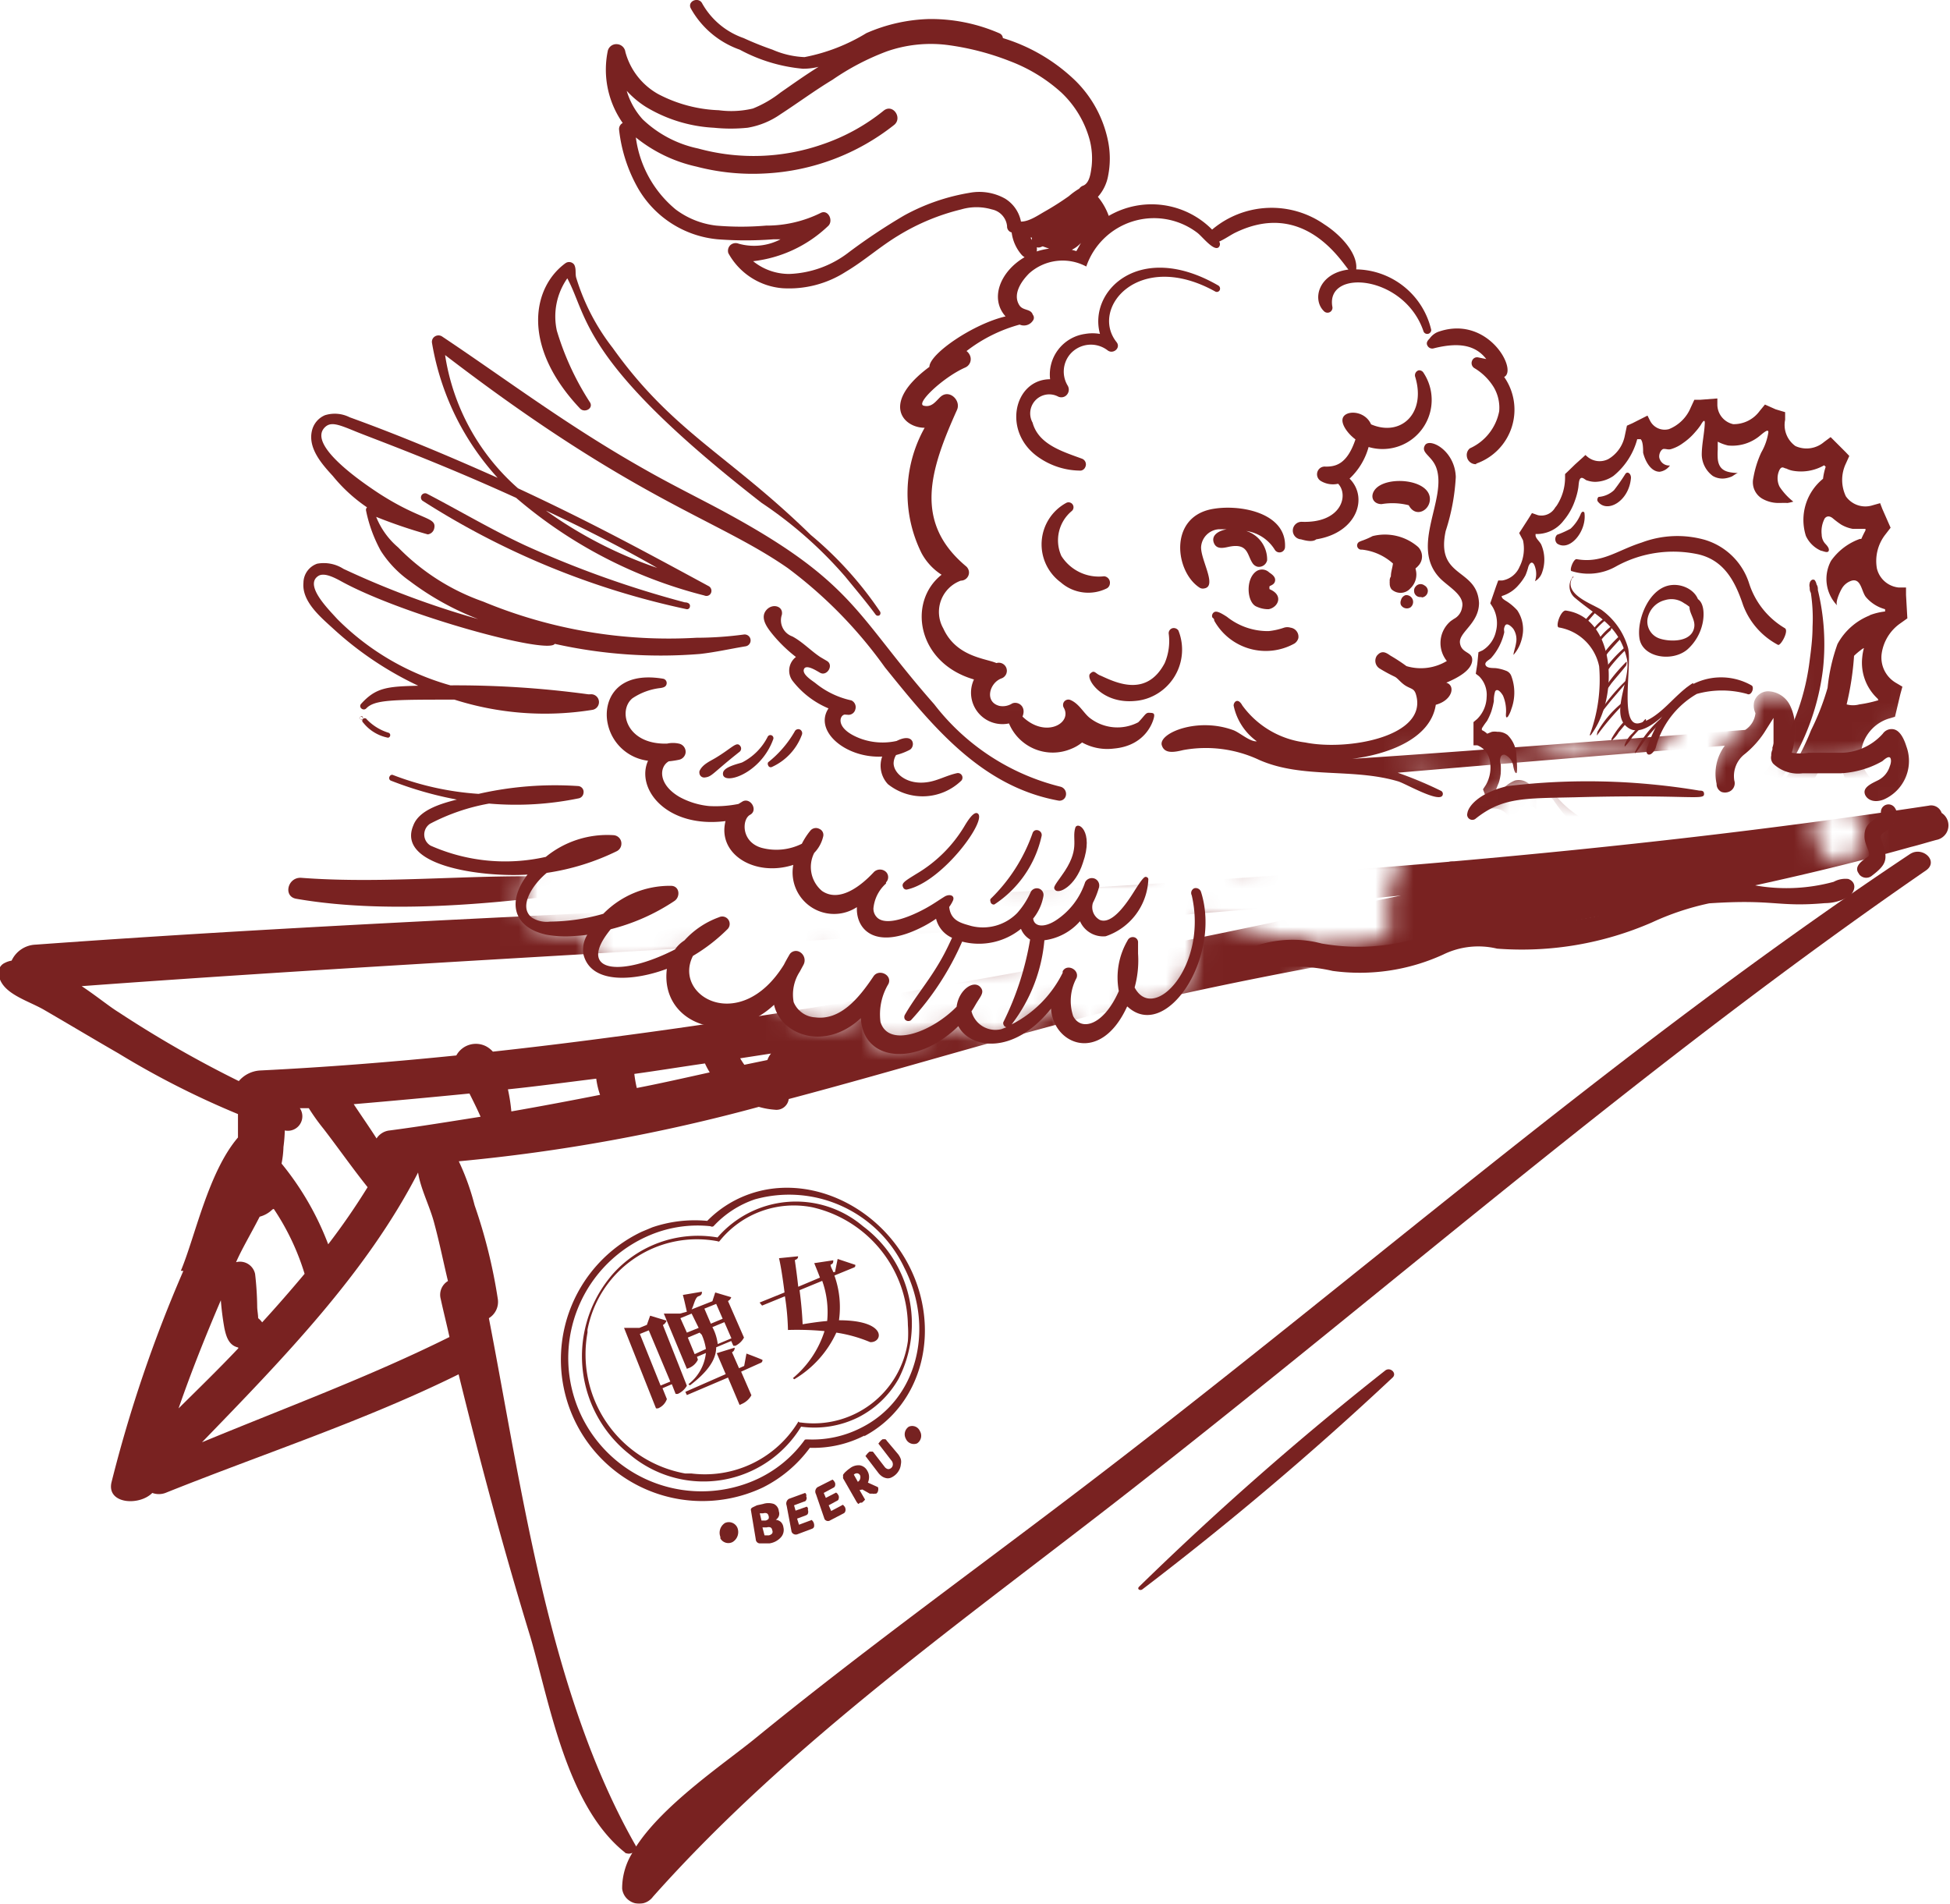<svg xmlns="http://www.w3.org/2000/svg" xmlns:xlink="http://www.w3.org/1999/xlink" viewBox="0 0 102.43 100"><defs><style>.cls-1{fill:#fff;}.cls-2{fill:#231815;}.cls-3{mask:url(#mask);}.cls-4{fill:#792221;}.cls-5{mask:url(#mask-2);}.cls-6{mask:url(#mask-3);}.cls-7{fill:#762221;}</style><mask id="mask" x="-20.26" y="31.19" width="155.45" height="79.68" maskUnits="userSpaceOnUse"><path class="cls-1" d="M-19,93.61c3.08,9.55,10.71,14.56,20.35,15.61,5.62.62,11.29,1,16.93,1.3,22.12,1.34,43.43-1.33,65.14-5.46q15.35-2.93,30.54-6.5c6.93-1.63,13-3.35,17.5-9.22,5.75-7.45,4.59-18.37-1.94-25A25,25,0,0,0,118,58.05a19,19,0,0,0-1-15.88c-7.12-12.52-23.64-11.79-35.86-9.94-10.23,1.55-19.89,5.52-29.86,8.14C45.66,41.84,40,43,34.29,44.19a1.45,1.45,0,0,1,.21.74,3.15,3.15,0,0,1-.19,1l.08.1a2.79,2.79,0,0,1,.14.37,1.42,1.42,0,0,1,.4.12,3.36,3.36,0,0,1,2-.39c.21,0,.4.06.6.09a6.19,6.19,0,0,1,1-.9,1.51,1.51,0,0,1,1.14-.15,1.53,1.53,0,0,1,.88.68,1.22,1.22,0,0,1,.07.17,1.48,1.48,0,0,1,1.5-.23,1.58,1.58,0,0,1,.51.38,18.72,18.72,0,0,1,10.64.15c2.22-.06,4.44-.16,6.66-.28a.62.62,0,0,1,.07-.19,1.22,1.22,0,0,1,.3-.48l.3-.23a1.5,1.5,0,0,1,.75-.2l.39.05.14.06a1.34,1.34,0,0,1,.12-.24l.23-.3a1.53,1.53,0,0,1,.65-.38l.4-.05a1.49,1.49,0,0,1,.74.2.1.1,0,0,1,0,0l.35.26.1.09.08.07a1.32,1.32,0,0,1,.5.62l.11,0a1.54,1.54,0,0,1,.47.26l.19.06a1.43,1.43,0,0,1,.72-1.13c1.79-.77,3.61-.08,5.45-.06A1.5,1.5,0,0,1,73.53,46a1.56,1.56,0,0,1-.7,1.21,1.25,1.25,0,0,1,.37.64,1.5,1.5,0,0,1-1,1.82,11.87,11.87,0,0,1-2.59.21,7.47,7.47,0,0,1-1.89,0,6.92,6.92,0,0,1-3.29-1A5.63,5.63,0,0,1,63,48a1.6,1.6,0,0,1-.23.38,1.52,1.52,0,0,1,.3.56l.05.39a1.41,1.41,0,0,1-.2.75c-.11.22-.2.45-.31.67s-.15.44-.25.65a2.51,2.51,0,0,1-3,1.5,2.78,2.78,0,0,1-.56-.24c0,.07,0,.14,0,.21a1.49,1.49,0,0,1-2.23,1.28,3,3,0,0,1-.86-.73,5.91,5.91,0,0,1-.48-.67l-.36.29,0,0-.14.11a12.25,12.25,0,0,1-1.24.9,5,5,0,0,1-1.52.66h0l-.14-.09-.29-.21a2.75,2.75,0,0,0-.63-.39,1.37,1.37,0,0,0-1.2.07l-.11-.13c-.6.26-1.2.53-1.81.76a6.64,6.64,0,0,1-1.57.37,1.67,1.67,0,0,0-.49-.86.45.45,0,0,0-.17-.11V54c0-.18.05-.37.07-.55a.5.5,0,0,0-.93-.25,1,1,0,0,0-.18.49l-.89.53a1.19,1.19,0,0,1-.25-.39,2.94,2.94,0,0,1-2-.64,2.32,2.32,0,0,1-.74-1.94,2.48,2.48,0,0,1,0-.27l-.18,0a3.87,3.87,0,0,1-.9.53,2.36,2.36,0,0,1-1.44.06,2.65,2.65,0,0,1-1.52-1.08,2.08,2.08,0,0,1-.29-.62,2.38,2.38,0,0,1-.69.2l-.62.21-.18.06a1.43,1.43,0,0,1-1.09.51h-.29a1.86,1.86,0,0,1-.33,0c-.22,0-.43,0-.65,0A1.5,1.5,0,0,1,31,48.9a1,1,0,0,0,0-.1,3.66,3.66,0,0,1-2.9-.23,1.51,1.51,0,0,1-.68-1.67,2.68,2.68,0,0,1,.41-.87,2,2,0,0,1,0-1,2.18,2.18,0,0,1,.29-.64,17,17,0,0,0-15-3.07C6,43.51-2.83,45.24-6.63,52.45A21,21,0,0,0-8,55.64c-5.6,2.71-9.61,6.78-10.5,13.38a17.13,17.13,0,0,0,.21,5.71A28.38,28.38,0,0,0-19,93.61ZM95.09,43.91l0-.39,0-.08a1,1,0,0,1,.11-.37,1.12,1.12,0,0,1,.3-.47,1.08,1.08,0,0,1,.48-.31,1.2,1.2,0,0,1,.57-.13l.39.06a1.39,1.39,0,0,1,.65.38l.23.29a1.43,1.43,0,0,1,.2.75v.13h0l0,.2,0,.2v0a0,0,0,0,1,0,0,2.05,2.05,0,0,1-.16.38s0,0,0,0l-.24.3h0l0,0a1.12,1.12,0,0,1-.47.3,1.31,1.31,0,0,1-1.14,0,1.22,1.22,0,0,1-.48-.3l-.23-.3A1.5,1.5,0,0,1,95.09,43.91ZM69.6,50.47a1.48,1.48,0,0,1,0,3A1.48,1.48,0,0,1,69.6,50.47Z"/><path class="cls-1" d="M47.76,50.19c1.87-.19,3.74,0,5.61-.06l-.27.38c-.09.1-.17.2-.26.29l-.09-.06a1.46,1.46,0,0,0-1.14-.15,1.22,1.22,0,0,0-.33.14,1.61,1.61,0,0,0-.82-.28,1.42,1.42,0,0,0-1,.39,6,6,0,0,0-.68.22l-1,.44,0,0a1,1,0,0,0,0-.17,1.52,1.52,0,0,0-.67-.88,1.47,1.47,0,0,0-.56-.18C46.9,50.27,47.33,50.23,47.76,50.19Z"/><path class="cls-1" d="M42.69,50A12.9,12.9,0,0,0,46,50.3l-.15,0c-.8.15-1.57.45-2.37.59h-.07A1.45,1.45,0,0,0,42.69,50Z"/><path class="cls-2" d="M68.73,49.9c.52.51,1.39.41,2.08.38A21.22,21.22,0,0,0,73.57,50a20.28,20.28,0,0,0,3.67-1.06.91.91,0,0,0,.86.54l2.79,0a9.09,9.09,0,0,0,2.5-.2,11.73,11.73,0,0,0,2.11-1c.12-.07.25-.11.37-.17q.87-.32,1.71-.69l0,0,.59-.14c1.82-.34,3.68.12,5.48-.43a1,1,0,0,0,.59-.5A5.83,5.83,0,0,0,95,46a1.15,1.15,0,0,0,.39.61,1,1,0,0,0,1.29,0,.8.8,0,0,0,.46,0,2,2,0,0,0,1.17-1.12c.2-.4.42-.79.6-1.2a2.91,2.91,0,0,0,.28-1.74,2,2,0,0,0-.09-.33v-.08a.86.86,0,0,0-.09-.39s0-.07-.07-.11a.13.13,0,0,0,0-.06,2.44,2.44,0,0,0-.1-.24,1.08,1.08,0,0,0-.59-.46.78.78,0,0,0-.4,0,.85.85,0,0,0-.38.12l-.05,0a1.81,1.81,0,0,0-.23.18,1.86,1.86,0,0,0-.22.27,1.28,1.28,0,0,0-.19.41h0a2.09,2.09,0,0,0-.14.17,1,1,0,0,0-.83-.06.93.93,0,0,0-.92.84,4.9,4.9,0,0,1-1.47.41c-1,.18-2,.33-3.07.44l-.13,0c-1,0-2,.1-3,.17a31,31,0,0,0-3.75.47,1.15,1.15,0,0,0-1-.42l-8.92,1.57a1.45,1.45,0,0,1,.08.47,1.56,1.56,0,0,1-.7,1.21,1.25,1.25,0,0,1,.37.64,1.5,1.5,0,0,1-1,1.82,12.38,12.38,0,0,1-2.58.22A8.11,8.11,0,0,1,68.73,49.9Zm26.36-6,0-.39,0-.08a1,1,0,0,1,.11-.37,1.12,1.12,0,0,1,.3-.47,1.08,1.08,0,0,1,.48-.31,1.2,1.2,0,0,1,.57-.13l.39.06a1.39,1.39,0,0,1,.65.38l.23.29a1.43,1.43,0,0,1,.2.75v.13h0l0,.2,0,.2v0a0,0,0,0,1,0,0,2.05,2.05,0,0,1-.16.38s0,0,0,0l-.24.3h0l0,0a1.12,1.12,0,0,1-.47.3,1.31,1.31,0,0,1-1.14,0,1.22,1.22,0,0,1-.48-.3l-.23-.3A1.5,1.5,0,0,1,95.09,43.91Z"/><path class="cls-1" d="M99.77,42.84a1,1,0,0,1,0,2A1,1,0,0,1,99.77,42.84Z"/><path class="cls-2" d="M63.1,49.29l0-.25a1,1,0,0,1,1.21-.64,22.25,22.25,0,0,0,3.67,1,1,1,0,0,1,.7,1.23,1,1,0,0,1-1.23.7,22.64,22.64,0,0,1-3.68-1,1.08,1.08,0,0,1-.59-.46,1.45,1.45,0,0,1-.09-.25A1.24,1.24,0,0,0,63.1,49.29Z"/><path class="cls-1" d="M62.9,50a1.41,1.41,0,0,0,.2-.75l-.05-.38.09,0a1,1,0,0,1,.53,0l.24.1c.05,0,.08.09.12.12s.11,0,.16,0l0,0,.07,0,.06,0h0l.2.07a3.59,3.59,0,0,0,.47.12l.13,0c.12,0,.1,0,0,0a1.25,1.25,0,0,0,.21,0l.49,0c.33,0,.66,0,1-.05l.49,0,.22,0h.08a1.08,1.08,0,0,1,.77.1,1,1,0,0,1,.46.6,1.19,1.19,0,0,1-.07.69,1.35,1.35,0,0,0-.44.48.53.53,0,0,1-.19.06,16,16,0,0,1-2.39.21A6.34,6.34,0,0,1,63.61,51a1.25,1.25,0,0,1-.19,0h-.06l-.29-.13,0,0-.25-.19-.09-.11C62.75,50.36,62.82,50.2,62.9,50Z"/></mask><mask id="mask-2" x="73.81" y="17.4" width="28.74" height="31.61" maskUnits="userSpaceOnUse"><path class="cls-1" d="M77.34,22.58c2.84-2.86,9.25-5.07,13.19-5.17,8-.21,13.68,11.11,11.58,18.54a3.27,3.27,0,0,1,.14.33l.09.66a1.85,1.85,0,0,1-.21,1,1.31,1.31,0,0,1-.32.56,2,2,0,0,1-.7.64l-.6.25-.67.09a1.5,1.5,0,0,1-.37,0,3.17,3.17,0,0,0,.37-1.2s0-.05,0-.08a3.62,3.62,0,0,1,.22-.32c.06-.08.32-.42.09-.13a1.46,1.46,0,0,0,.38-.92,1.29,1.29,0,0,0-.38-.92,1.36,1.36,0,0,0-.92-.38,1.3,1.3,0,0,0-.91.38q-.25.33-.48.66a1,1,0,0,0-.48.3c-.06.08-.1.15-.15.23a1.33,1.33,0,0,0-.84-.34h0a1.34,1.34,0,0,0-.55-.64,1.47,1.47,0,0,0-.65-.18,1.3,1.3,0,0,0-1.25,1c-.1.49-.16,1-.29,1.47,0,.11-.06.23-.1.34a.78.78,0,0,1,0,.14l-.17.31,0,0c-.08-.09-.15-.19-.22-.28a2.43,2.43,0,0,1-.34-1.26v0a4,4,0,0,0-.79.57,12.28,12.28,0,0,1,1.18-4.26c.6-1.41,1.12-1-.32-2.24a6.21,6.21,0,0,0-3.11-.93c-1.4-.19-3.51-.53-4.78.21-.21.54-.41,1.07-.6,1.47-.57,1.22-1.37,2.25-.84,3.55a3.08,3.08,0,0,1-.87,3.83,1.53,1.53,0,0,0-1-.38,28.2,28.2,0,0,0-4.85.42,1.39,1.39,0,0,0-1.05,1.37A3.75,3.75,0,0,1,73.92,38C73.74,32.68,73.28,26.65,77.34,22.58Z"/><path class="cls-2" d="M78.62,36.68c2.35,0,3,2.65,1.9,4.09a.49.49,0,0,0-.24,0h0l-.08,0c-.15,0-.3,0-.46,0a.87.87,0,0,0-.46.13,1.12,1.12,0,0,0-.37.41.49.49,0,0,0,0,.31,2.23,2.23,0,0,1-.27,0C75.4,41.68,75.4,36.68,78.62,36.68Z"/><path class="cls-1" d="M75.65,39.6a2,2,0,0,1,.3-.93l.14-.18a2,2,0,0,1,.29-.42,1.9,1.9,0,0,1,.38-.42,5.08,5.08,0,0,1,0-2.48,2.55,2.55,0,0,1,1.15-1.49,1.9,1.9,0,0,1,.93-.3,1.86,1.86,0,0,1,1,0,2.51,2.51,0,0,1,1.5,1.15,2.64,2.64,0,0,1,.28,1.74v.14a8.68,8.68,0,0,0,.33,1l-.25-.6c.18.43.37.85.53,1.28a1.48,1.48,0,0,1,.1.36,1.52,1.52,0,0,1,0,.21,1.76,1.76,0,0,1,.67.45,1.82,1.82,0,0,1,.52.8,1.9,1.9,0,0,1,.22,1l-.09.66a2.58,2.58,0,0,1-.38.76h-.25a.57.57,0,0,0-.24-.42,2.71,2.71,0,0,0-1.15-.39,5.82,5.82,0,0,0-.73-.07l0-.06a.53.53,0,0,0,0-.39.62.62,0,0,0-.3-.23.53.53,0,0,0-.35,0h0l-.08,0c-.15,0-.3,0-.46,0a.87.87,0,0,0-.46.13,1.12,1.12,0,0,0-.37.41.49.49,0,0,0,0,.39,2.35,2.35,0,0,0-1.22.84s0,0,0,.07a2.2,2.2,0,0,1-1.58-1.3,1.73,1.73,0,0,1-.37-.74A1.89,1.89,0,0,1,75.65,39.6Z"/><path class="cls-2" d="M95.5,38.63l.17-.35a.41.41,0,0,1,.22-.19c.22-.32.43-.65.62-1a11.4,11.4,0,0,0,.75-1.59.52.52,0,0,1,.62-.35.5.5,0,0,1,.35.61,13.29,13.29,0,0,1-1.86,3.36.54.54,0,0,1-.69.18A.52.52,0,0,1,95.5,38.63Z"/><path class="cls-1" d="M94,36.51a2,2,0,0,1,1-1.69,1.94,1.94,0,0,1,1.15-.26,2.11,2.11,0,0,1,.91-1.17,2,2,0,0,1,1.54-.2,2,2,0,0,1,1.11.8h.07a2,2,0,0,1,1.4,2.46,2.1,2.1,0,0,1-.92,1.19l-.44.27s0,0,0,0a3.07,3.07,0,0,1-.91.92A1.81,1.81,0,0,1,97.18,40a2,2,0,0,1-.35,0,2.05,2.05,0,0,1-.66.18,2.45,2.45,0,0,1-.38,0l-.2,0a2.15,2.15,0,0,1-.45,0C93,40.19,92.64,37.46,94,36.51Z"/></mask><mask id="mask-3" x="-21.83" y="-9.17" width="144.86" height="84.68" maskUnits="userSpaceOnUse"><path class="cls-2" d="M33.78,27.94a71.34,71.34,0,0,1,14,12.18c4.43,5,7.35,11.37,13.67,14.2,6,2.69,14.51,2.25,21,1.69,7.39-.64,14.75-2.52,20.78-7,4.77-3.57,7.23-9.43,3.94-15.05-2.76-4.72-10.29-7.51-15-3.95C88,33,83.83,34.08,78.78,34.21a68.7,68.7,0,0,1-8-.11c-.35-.52-.69-1.05-1.06-1.55A96.77,96.77,0,0,0,44.88,8.94C33,1.11,22,20.17,33.78,27.94ZM99.63,41.77c.12-.45.27-.88.42-1.32,0-.59,0-1.19-.07-1.78a.51.51,0,0,1,.5-.5.5.5,0,0,1,.5.5c0,.3,0,.6,0,.9a.5.5,0,0,1,.19.52v0a.25.25,0,0,1,0,.12,3.82,3.82,0,0,1-.15.82c0,.18,0,.37,0,.55a.51.51,0,0,1-.5.5h0a.62.62,0,0,1-.11.17.48.48,0,0,1-.6.07A.5.5,0,0,1,99.63,41.77Zm-26.93-2h0v0s0,0,0-.06a.32.32,0,0,1,0-.09.51.51,0,0,1,.68-.18,1.5,1.5,0,0,1,.25.19l0,0,.12,0h0a.44.44,0,0,1,.37-.17c.3,0,.6,0,.91,0a3.17,3.17,0,0,1,.72.23l.34-.08a.46.46,0,0,1,.38.05l0,0,.61,0a.51.51,0,0,1,.5.48,37.27,37.27,0,0,1,5.5-1.31,4.62,4.62,0,0,1,2.5.23,5.34,5.34,0,0,0,1.49.71,1.26,1.26,0,0,1,.15-.91,3.51,3.51,0,0,1,1.1-1.07l.2-.12.24-.28.33-.31.07-.08.1-.08a1.44,1.44,0,0,1,.17-.58s0,0,0,0a1.78,1.78,0,0,1,.09-.23,1.48,1.48,0,0,1,.27-.43c.07-.12.16-.23.24-.35s.28-.44.41-.67A1.35,1.35,0,0,1,91.3,34l0,0a3,3,0,0,1,.27-.35,3.56,3.56,0,0,1,.49-.46,1,1,0,0,1,.42-.26,1,1,0,0,1,.5-.12,1,1,0,0,1,.5.12.93.93,0,0,1,.41.26l.21.27a1.34,1.34,0,0,1,.17.65c0,.12,0,.23,0,.35a1.28,1.28,0,0,1-.34.57l0,0a.94.94,0,0,1-.11.36l0,0s0,0,0,0h0a1.34,1.34,0,0,0,.27-.07.51.51,0,0,1,.61.35.49.49,0,0,1,0,.34l.14.07h0l.08,0a.5.5,0,0,1-.26,1,10,10,0,0,1-1.13-.58l-.12-.06h-.08l-.24,0h-.14l-.11,0s-.11,0-.12,0h0l-.06,0,0,0s-.07.09,0,0h0l-.09.14-.12.19a1.8,1.8,0,0,1-.06.22,1.87,1.87,0,0,1-.15.32.43.43,0,0,1,0,.12.13.13,0,0,1,0,.06,2.13,2.13,0,0,1-.18.41l0,.05a2.34,2.34,0,0,1-.24.31.41.41,0,0,1-.09.1,3.44,3.44,0,0,1-.36.28h0a3.34,3.34,0,0,1-.35.4l-.28.2a1,1,0,0,1,0,.24,2.08,2.08,0,0,1-.52.88s0,0-.06,0a1.36,1.36,0,0,1-.43.29,1.22,1.22,0,0,1-.84.07,1.42,1.42,0,0,1-.5-.3,1.29,1.29,0,0,1-.21-.06,2.34,2.34,0,0,1-2-.33,4.36,4.36,0,0,0-1-.51,4.11,4.11,0,0,0-1.4-.05,34.79,34.79,0,0,0-5.93,1.41.5.5,0,0,1-.62-.54h-.5l-.11,0h0a1.16,1.16,0,0,1-.32.08.76.76,0,0,1-.33-.08l-.17,0a.41.41,0,0,1-.19,0,.33.33,0,0,1-.19-.06.35.35,0,0,1-.11-.1.53.53,0,0,1-.18,0h-.17a.49.49,0,0,1-.44.27,2.07,2.07,0,0,1-.49-.07h0l-.1,0-.08,0h0l-.15,0a1.93,1.93,0,0,1-.38-.19,1.58,1.58,0,0,1-.37-.36A.46.46,0,0,1,72.7,39.77ZM54.08,34.86a1.2,1.2,0,0,1,.25-1.57,1.25,1.25,0,0,1,.93-.13.87.87,0,0,1,.64.58A1.69,1.69,0,0,1,55.66,35a.52.52,0,0,1,.22.56.52.52,0,0,1-.62.34l-.19-.06,0,0a1.38,1.38,0,0,1-.67.41.51.51,0,0,1-.61-.35A1.35,1.35,0,0,1,54.08,34.86Z"/><path class="cls-1" d="M-11,47.6a11.36,11.36,0,0,0-5.53,11.19c.69,5.79,5.37,9,10.81,9.54q39.21,4.08,78.51,7.15a9.83,9.83,0,0,0,8.68-4.32l1.25.66c6.59,3.45,17.61-.65,16.55-9.5a.69.69,0,0,0,0-.13l7,.21c5.57.16,10-4.32,10.8-9.54a10.18,10.18,0,0,0-1.25-6.76,11,11,0,0,0-3-13.29,4,4,0,0,0-.15-.49,11.35,11.35,0,0,0,1.78-6.27,11.62,11.62,0,0,0,0-2.57c8.76-2,12.47-15.89,3.17-20.24A58.2,58.2,0,0,0,104.45-1a10.86,10.86,0,0,0-10-6.84q-16.64-.59-33.25,0l-32-1.29c-6.84-.27-10.72,5.34-10.7,11a10.85,10.85,0,0,0-.76,3.44l-4-.08c-9.23-.14-17.33.3-24.71,6.47a9.72,9.72,0,0,0-3.17,8.06c-4.41,1.78-7.73,5.46-7.73,10.46,0,4,2.79,8.89,6.82,10.29A10.57,10.57,0,0,0-11,47.6ZM101,39.12a1.18,1.18,0,0,0-.28-.31s0,0,0-.05a1.53,1.53,0,0,0-.27-.3.86.86,0,0,0-.29-.13.47.47,0,0,1,.34-.16.5.5,0,0,1,.5.5C101,38.82,101,39,101,39.12Zm-1.26,3.09.07,0,.06,0a.51.51,0,0,0,.69-.18,1.7,1.7,0,0,0,.09-.24,1.84,1.84,0,0,0,.44-.84s0,.06,0,.09c0,.18,0,.37,0,.55a.51.51,0,0,1-.5.5s-.08.11-.13.16a.48.48,0,0,1-.6.07A.34.34,0,0,1,99.74,42.21Zm-27-2.44v-.05s0,0,0-.06a.32.32,0,0,1,0-.09.51.51,0,0,1,.68-.18,1.5,1.5,0,0,1,.25.19l0,0,.12,0h0a.44.44,0,0,1,.37-.17c.3,0,.6,0,.91,0a3.17,3.17,0,0,1,.72.23l.34-.08a.46.46,0,0,1,.38.05l0,0,.61,0a.51.51,0,0,1,.5.48,37.27,37.27,0,0,1,5.5-1.31,4.62,4.62,0,0,1,2.5.23,5.34,5.34,0,0,0,1.49.71,1.26,1.26,0,0,1,.15-.91,3.51,3.51,0,0,1,1.1-1.07l.2-.12.24-.28.33-.31.07-.08.1-.08a1.44,1.44,0,0,1,.17-.58,2.6,2.6,0,0,1,.1-.25,1.48,1.48,0,0,1,.27-.43c.07-.12.16-.23.24-.35s.28-.44.41-.67A1.35,1.35,0,0,1,91.3,34l0,0a3,3,0,0,1,.27-.35,3.56,3.56,0,0,1,.49-.46,1,1,0,0,1,.42-.26,1,1,0,0,1,.5-.12,1,1,0,0,1,.5.12.93.93,0,0,1,.41.26l.21.27a1.34,1.34,0,0,1,.17.65c0,.12,0,.23,0,.35a1.28,1.28,0,0,1-.34.57l0,0a.94.94,0,0,1-.11.36l0,0a.65.65,0,0,0,.27,0,.51.51,0,0,1,.61.35.49.49,0,0,1,0,.34l.14.07h0l.08,0a.5.5,0,0,1-.26,1c-.57-.21-1.14-.81-1.79-.62a.61.61,0,0,0-.18.09.64.64,0,0,0-.19.29,9.67,9.67,0,0,1-.67,1.16,2.88,2.88,0,0,1-.26.35c-.25.31-.6.52-.86.82s-.45.63-.7.93l-.15.15a1.87,1.87,0,0,0,0,.41,1,1,0,0,1-.26.15,1.22,1.22,0,0,1-.84.07,1.42,1.42,0,0,1-.5-.3,1.29,1.29,0,0,1-.21-.06,2.34,2.34,0,0,1-2-.33,4.36,4.36,0,0,0-1-.51,4.11,4.11,0,0,0-1.4-.05,34.79,34.79,0,0,0-5.93,1.41.5.5,0,0,1-.62-.54h-.5l-.11,0h0a1.16,1.16,0,0,1-.32.08.76.76,0,0,1-.33-.08l-.17,0a.41.41,0,0,1-.19,0,.33.33,0,0,1-.19-.06.35.35,0,0,1-.11-.1.53.53,0,0,1-.18,0h-.17a.49.49,0,0,1-.44.27,2.07,2.07,0,0,1-.49-.07l-.1,0-.08,0-.15,0a1.93,1.93,0,0,1-.38-.19,1.58,1.58,0,0,1-.37-.36A.46.46,0,0,1,72.7,39.77ZM54.08,34.86a1.2,1.2,0,0,1,.25-1.57,1.25,1.25,0,0,1,.93-.13.87.87,0,0,1,.64.58A1.69,1.69,0,0,1,55.66,35a.52.52,0,0,1,.22.56.52.52,0,0,1-.62.34l-.19-.06,0,0a1.38,1.38,0,0,1-.67.41.51.51,0,0,1-.61-.35A1.35,1.35,0,0,1,54.08,34.86Z"/><path class="cls-2" d="M87.64,38.44a4,4,0,0,0-.26.32,1.26,1.26,0,0,0-.15.91A5.34,5.34,0,0,1,85.74,39a3.5,3.5,0,0,0-1.26-.29C85.53,38.57,86.59,38.49,87.64,38.44Z"/><path class="cls-2" d="M83.58,39.69a4.11,4.11,0,0,1,1.4.05,4.42,4.42,0,0,1,1,.49c-.66,0-1.32,0-2,.05-1.18,0-2.35,0-3.53,0A18.58,18.58,0,0,1,83.58,39.69Z"/><path class="cls-2" d="M73.55,39.37a14,14,0,0,1,4-.25,14.9,14.9,0,0,1,3.19-.33.48.48,0,0,1,.38.2,4.9,4.9,0,0,0,.65-.11,4.74,4.74,0,0,1,1.35-.14h0a35.26,35.26,0,0,0-5,1.19.67.67,0,0,1-.26.89l-.3.17a.49.49,0,0,1-.42.09H77a.42.42,0,0,1-.17-.1l-.08,0-.13-.06h0l-.46-.17c-.29-.1-.57-.19-.86-.26a3,3,0,0,1-.73-.19.51.51,0,0,1-.35-.61.55.55,0,0,1,.25-.31h-.19a.44.44,0,0,0-.37.17h0l-.06,0-.06,0a.42.42,0,0,0-.19-.06h-.07S73.52,39.37,73.55,39.37Z"/><path class="cls-1" d="M70.05,40a.75.75,0,0,1,.07-.12.41.41,0,0,1,0-.22l0-.12s0,0,0,0a.32.32,0,0,1,0-.14.5.5,0,0,1,.5-.5h0l0,0h.1l0,0a1,1,0,0,1,.38-.05,1.41,1.41,0,0,1,.22-.06l.24-.14-.07,0a.29.29,0,0,1,.16-.1.38.38,0,0,1,.19,0,.55.55,0,0,1,.31.12l.32-.09a.49.49,0,0,1,.45.85.57.57,0,0,0-.27.13,10.06,10.06,0,0,1-1.11.3.64.64,0,0,0,0,.07,1.51,1.51,0,0,1,.37.07,2,2,0,0,1,.46.24.29.29,0,0,1,.14.13l0,.06.51.18h0l.25.13.15,0h0l.08,0,.1,0h.08l.11,0a.46.46,0,0,1,.17.09.43.43,0,0,1,.13.14.33.33,0,0,1,.06.19.34.34,0,0,1,0,.2.5.5,0,0,1-.23.3.51.51,0,0,1-.38,0l-.28-.1a.25.25,0,0,1-.12,0,23.45,23.45,0,0,0-3-1A.52.52,0,0,1,70.05,40Z"/><path class="cls-1" d="M71,40a.83.83,0,0,1,.5-.21,1.35,1.35,0,0,1,.4,0,3.5,3.5,0,0,1,.64.15l.19.08s0,0,0,.05a1.58,1.58,0,0,0,.37.36,1.93,1.93,0,0,0,.38.19l.15,0h0l.08,0,.1,0h0a2.07,2.07,0,0,0,.49.07l.12,0a3.79,3.79,0,0,0,.34.2h0a.58.58,0,0,1,.3.23.49.49,0,0,1,0,.39.51.51,0,0,1-.61.35,3,3,0,0,1-.71-.37l-.12-.08a.41.41,0,0,1-.4,0q-.24-.16-.48-.3L72.55,41h0L72.39,41a5.62,5.62,0,0,0-.55-.15l-.11,0h-.15a.47.47,0,0,1-.58-.07A.5.5,0,0,1,71,40Z"/><path class="cls-2" d="M70.5,39.25a.5.5,0,0,1,.62-.35h0s.05,0,.08,0a2.44,2.44,0,0,1,.46.07l.14.06a3.35,3.35,0,0,1,1.11.31l.24.06a.86.86,0,0,1,.2.13l0,0,.46.14,0,0,.1,0a.5.5,0,0,1,.35.61.51.51,0,0,1-.62.35,3.54,3.54,0,0,1-.55-.18L73,40.45l-.09-.05h0a.85.85,0,0,1-.17-.06l-.17-.08A11,11,0,0,0,71.37,40l-.14,0a1.64,1.64,0,0,1-.38-.1.52.52,0,0,1-.3-.23A.5.5,0,0,1,70.5,39.25Z"/><path class="cls-1" d="M70.26,38.9a2.07,2.07,0,0,1,.7-.09h.15l.24,0h0a.28.28,0,0,1,.08-.11.46.46,0,0,1,.35-.14,3.57,3.57,0,0,0,.8,0l.16,0a.53.53,0,0,1,.39,0,.53.53,0,0,1,.23.3.51.51,0,0,1-.05.38.5.5,0,0,1-.3.23,3,3,0,0,1-.51.07,4.77,4.77,0,0,1-.92.23l-.13,0a3.44,3.44,0,0,1-.56,0l-.28,0-.13,0a.5.5,0,0,1-.26-1Z"/></mask></defs><g id="圖層_2" data-name="圖層 2"><g id="event"><g id="pipi_plane_big"><g id="Group_3589" data-name="Group 3589"><g class="cls-3"><g id="Group_3528" data-name="Group 3528"><g id="Group_3527" data-name="Group 3527"><g id="Group_3526" data-name="Group 3526"><g id="Group_3525" data-name="Group 3525"><path id="Path_25486" data-name="Path 25486" class="cls-4" d="M60,83.49c-.1.07-.28,0-.18-.13A163.43,163.43,0,0,1,72.75,72c.27-.23.66.14.39.37A168.85,168.85,0,0,1,60,83.49Z"/><path id="Path_25487" data-name="Path 25487" class="cls-4" d="M33.41,97c1.45-2.24,4.69-4.4,6.29-5.71,5.32-4.34,10.92-8.4,16.41-12.57C71,67.43,84.63,55.32,100.3,44.88a.91.91,0,0,1,.22-.11c.63-.19,1.27.52.65.95C86.44,55.87,73.38,67.34,59.43,78.25,50.68,85.09,41.55,91.48,34.3,99.63a.9.9,0,0,1-1.25.2.88.88,0,0,1-.37-.63,3.55,3.55,0,0,1,.54-1.88.4.4,0,0,1-.38,0Z"/><path id="Path_25488" data-name="Path 25488" class="cls-4" d="M32.55,46.32a.13.13,0,0,1,.13.14.12.12,0,0,1-.12.12c-5.29.79-11.78,1.54-17,.63-.7-.12-.45-1.15.27-1.1C21.33,46.53,27.17,45.58,32.55,46.32Z"/><path id="Path_25489" data-name="Path 25489" class="cls-4" d="M33.32,56.41c1.23-.17,2.46-.37,3.71-.55a4.23,4.23,0,0,0,.25.47c-1.27.28-2.54.57-3.83.82A6.37,6.37,0,0,1,33.32,56.41Zm5.56-.82,1.62-.25a1.14,1.14,0,0,0-.19.34l-1.21.25a4,4,0,0,1-.22-.34ZM15.79,58.21l.43,0A11.07,11.07,0,0,0,17,59.3c.77,1,1.51,2.06,2.31,3.06a36.14,36.14,0,0,1-2.07,3,15.23,15.23,0,0,0-2.45-4.24,5.16,5.16,0,0,0,.1-.87,8.28,8.28,0,0,0,.07-.87.76.76,0,0,0,.79-1.17Zm9.45.45c-1.59.25-3.17.51-4.77.72a.93.93,0,0,0-.69.42c-.39-.61-.81-1.21-1.2-1.8,2-.17,4.05-.36,6.08-.56.2.4.4.8.58,1.21ZM12.55,56.79a59,59,0,0,1-6.32-3.62c-.49-.3-1.17-.86-1.94-1.37,23.09-1.7,46.25-2.5,69.3-4.76-5.14,1.06-10.24,2.19-15.14,3.11-8.69,1.62-17.4,3.16-26.16,4.31q-3.21.43-6.4.78a1.35,1.35,0,0,0-.32-.26,1.17,1.17,0,0,0-1.6.46c-3.43.35-6.87.62-10.31.79a1.59,1.59,0,0,0-1.11.55Zm14.31,1.59a9.31,9.31,0,0,0-.18-1.16c1.55-.16,3.09-.37,4.64-.56a4.2,4.2,0,0,0,.2.85C30,57.81,28.41,58.11,26.86,58.38ZM9.63,66.76A71.37,71.37,0,0,0,5.86,77.85C5.58,79,7.31,79.12,8,78.42v0a1,1,0,0,0,.69,0c5.16-2.07,10.44-3.78,15.4-6.23,1.14,4.64,2.38,9.26,3.78,13.83,1,3.43,1.9,8.9,5,11.32l.57-.31s0,0,0,0c-4.6-8-6-18.71-7.76-27.79a1,1,0,0,0,.47-1,27.75,27.75,0,0,0-1.22-4.93A12.72,12.72,0,0,0,24.1,61a92.73,92.73,0,0,0,15.76-2.86,3.91,3.91,0,0,0,.83.15h0a.65.65,0,0,0,.74-.56c5.75-1.52,11.45-3.28,17-4.67,13.87-3.4,28.17-4.71,41.94-8.57.45-.11.89-.25,1.34-.37a.79.79,0,0,0,.52-.35.78.78,0,0,0-.24-1.07.58.58,0,0,0-.68-.38c-33,5-66.3,4.89-99.44,7.3a1.45,1.45,0,0,0-1.26.84,1.18,1.18,0,0,0-.36.12.56.56,0,0,0-.32.6c.13,1,1.48,1.35,2.36,1.85,1.31.76,2.61,1.54,3.93,2.3a45.17,45.17,0,0,0,6.28,3.19q0,.62,0,1.23c-1.56,1.82-2.25,5.22-3,7Zm13.19-2.47c.27,1,.47,2,.71,3a.84.84,0,0,0-.38.94c.14.65.31,1.31.46,2-4.2,2.09-8.66,3.73-13,5.53,4.29-4.43,8.64-8.9,11.35-14.17C22.1,62.48,22.59,63.38,22.82,64.29Zm-10.3,6.53c-1,1.06-2.09,2.12-3.14,3.16.66-1.91,1.42-3.81,2.22-5.68a14.6,14.6,0,0,0,.19,1.48c.09.41.22.89.72,1Zm1.86-7.32A12.8,12.8,0,0,1,16,66.91c-.72.86-1.46,1.71-2.23,2.55a1.1,1.1,0,0,0-.21-.22c0-.2-.05-.42-.05-.61a16.36,16.36,0,0,0-.11-1.71v0a.81.81,0,0,0-1-.62c.3-.69.79-1.51,1.24-2.39a1.5,1.5,0,0,0,.67-.38Z"/></g></g></g></g></g><g id="Group_3587" data-name="Group 3587"><g class="cls-5"><g id="Group_3537" data-name="Group 3537"><g id="Group_3536" data-name="Group 3536"><g id="Group_3535" data-name="Group 3535"><g id="Group_3534" data-name="Group 3534"><path id="Path_25550" data-name="Path 25550" class="cls-4" d="M83.06,26.93a2.18,2.18,0,0,1-.56.84,5,5,0,0,1-.71.32.33.33,0,0,0,0,.46c.66.45,1.56-.64,1.44-1.59a.08.08,0,0,0-.16,0Z"/><path id="Path_25551" data-name="Path 25551" class="cls-4" d="M99.61,35.88l.32.19-.11.4-.28,1.18-.37.11A2.11,2.11,0,0,0,97.88,39a1.76,1.76,0,0,0,.2,1.65l.23.3-.28.46-.51.92-.35,0a1.71,1.71,0,0,0-1.45.68,1.88,1.88,0,0,0-.29,1.61l.12.36-.25.22h0l-.79.76-.29-.15a1.37,1.37,0,0,0-1.42.11,1.71,1.71,0,0,0-.66,1.37v.37l-.61.27-.58.31-.23-.25a1.2,1.2,0,0,0-1.24-.38,1.43,1.43,0,0,0-.9,1l-.08.31-.86.1h0l-.24,0-.13-.31a1.27,1.27,0,0,0-1-.78,1.14,1.14,0,0,0-1,.62l-.15.26-.65-.18-.34-.08,0-.32a1.42,1.42,0,0,0-.68-1.06.92.92,0,0,0-1,.2l-.18.18-.61-.44-.2-.14,0-.32A1.56,1.56,0,0,0,81,45.44a.81.81,0,0,0-1-.18l-.21.11-.46-.65h0l-.14-.2.1-.28A1.8,1.8,0,0,0,79.29,43a.86.86,0,0,0-.83-.53l-.21,0-.27-.8h0l-.08-.21.15-.23a1.85,1.85,0,0,0,.21-1.26,1.05,1.05,0,0,0-.66-.82l-.2,0,0-.24h0l0-.3,0-.34h0l0-.34.19-.16a1.68,1.68,0,0,0,.5-1.15,1.37,1.37,0,0,0-.4-1.1l-.17-.13.08-.52.06-.61.22-.1a1.57,1.57,0,0,0,.7-1,1.71,1.71,0,0,0-.17-1.27l-.13-.2.31-.9h0l.11-.3h.22a1.2,1.2,0,0,0,.9-.72,2.09,2.09,0,0,0,.18-1.39L79.8,28l.49-.76.18-.29.31.11a.83.83,0,0,0,.91-.4l.08-.1a2.7,2.7,0,0,0,.44-1.53V24.9l.14-.13h0l.39-.38h0l.4-.36h0l.14-.13.09.08a1,1,0,0,0,1.12.13l.11-.07a1.83,1.83,0,0,0,.75-1.16l.11-.52.29-.13.79-.4.13.26a.86.86,0,0,0,1,.45,2.07,2.07,0,0,0,1.14-1.13L89,21l.3,0h0l.91-.07,0,.35a1.06,1.06,0,0,0,.83,1,1.68,1.68,0,0,0,1.39-.69l.28-.34.56.25.5.15,0,.4a1.36,1.36,0,0,0,.54,1.38,1.41,1.41,0,0,0,1.5-.21l.35-.26.27.27h0l.28.28.24.24h0l.19.2-.18.4a2,2,0,0,0,0,1.72,1.25,1.25,0,0,0,1.41.47l.39-.11.11.29h0l.44,1-.27.35a2.26,2.26,0,0,0-.45,1.79,1.31,1.31,0,0,0,1.14,1l.39,0v.39h0l.07,1.23-.35.25a2.34,2.34,0,0,0-1,1.61A1.54,1.54,0,0,0,99.61,35.88Zm-16.75,9.3s-.22-.15-.25-.17l-.25-.19a2.24,2.24,0,0,0-.34-.27,1.11,1.11,0,0,0-.26-.07.58.58,0,0,0-.45,0l-.1.05a1.16,1.16,0,0,1,.24.2,2.51,2.51,0,0,1,.64,1.71l0,0a4.89,4.89,0,0,0,.46-.56A1.08,1.08,0,0,0,82.86,45.18Zm2.58,1.34.15-.23-.16,0-.55-.13a1.33,1.33,0,0,0-.67.61,2.43,2.43,0,0,1,.53,1h.06a1.57,1.57,0,0,1,.21-.24,4.64,4.64,0,0,1,.43-1Zm2.52,1c.05-.38.13-1,.28-1l-.6.06-.27,0h-.22a1.46,1.46,0,0,1,.23.51c.07.21.13.4.21.6s.26.66.34.17c0,0,0-.14,0-.27Zm3.23-1.85c0-.14,0-.26-.16-.22a2.33,2.33,0,0,0-.34.2c-.2.1-.47.13-.32.41A6.84,6.84,0,0,0,91,47.09c.07.09.16.18.25.15s.11-.18.12-.29A5.71,5.71,0,0,0,91.19,45.65Zm3.33-1.47c-.07-.11-.83-1.11-.7-1.23a10.71,10.71,0,0,1-.83.94,5,5,0,0,1,1.13.63.58.58,0,0,0,.25.12h0a.22.22,0,0,0,.2-.14A.35.35,0,0,0,94.52,44.18ZM97,41.08a2.81,2.81,0,0,1-.3-1.4,2.08,2.08,0,0,0-.82.17A11.35,11.35,0,0,1,95.25,41h.14a4.46,4.46,0,0,1,1.19.22,2.63,2.63,0,0,1,.39-.06Zm1.63-4.38a2.57,2.57,0,0,1-.81-2.17,2.65,2.65,0,0,1,.09-.49.71.71,0,0,0-.17.11,3.27,3.27,0,0,0-.35.3A15.12,15.12,0,0,1,97,37a1.26,1.26,0,0,0,.67,0,6.48,6.48,0,0,0,1-.22Zm-.43-4.38a3.28,3.28,0,0,1,.82-.2h0V32a2,2,0,0,1-1-.63c-.24-.28-.25-1-.75-.87a.91.91,0,0,0-.53.43c-.1.17-.37.76-.22.89a2,2,0,0,1-.34-2.36,3.14,3.14,0,0,1,1.51-1.15l.08,0c.07-.16.14-.3.22-.45l0-.08s-.6,0-.67,0a1.89,1.89,0,0,1-.6-.22,4.59,4.59,0,0,1-.44-.33c-.12-.1-.29-.17-.43,0a1.46,1.46,0,0,0-.16.85.73.73,0,0,0,.17.46c.05.06.25.24.2.39s-.32,0-.4,0a1.56,1.56,0,0,1-.8-.78,2.78,2.78,0,0,1,.9-3,3.21,3.21,0,0,1,.14-.63l-.08-.08a2.44,2.44,0,0,1-1.63.29,1.27,1.27,0,0,1-.36-.12c-.11,0-.22-.16-.35.06a1,1,0,0,0,0,.9,3.34,3.34,0,0,0,.72.78s-.28.08-.34.07-.3,0-.45,0a1.72,1.72,0,0,1-.85-.23,1,1,0,0,1-.46-1.08,5.29,5.29,0,0,1,.42-1.35,3,3,0,0,0,.37-1.06c0-.24-.39.16-.55.27a2.26,2.26,0,0,1-1.57.43,2.2,2.2,0,0,1-.54-.2c0,.13,0,.27,0,.41a3.87,3.87,0,0,0,0,.48c.06.69.56.73,1.07.76-.09,0-.27.16-.36.19a1.43,1.43,0,0,1-.34.09,1,1,0,0,1-.63-.13,1.43,1.43,0,0,1-.58-1.11c0-.56.14-1.12.16-1.68,0-.24-.15,0-.21.11a3.37,3.37,0,0,1-.29.37,3.2,3.2,0,0,1-.64.58,2,2,0,0,1-.6.31c-.16.06-.26,0-.41,0s-.32.33-.21.55a.52.52,0,0,0,.53.32.8.8,0,0,1-.54.33c-.45,0-.75-.52-.87-1,0-.19,0-.59-.13-.71H86A3.72,3.72,0,0,1,84.75,25h0a1.76,1.76,0,0,1-.94.31,1.29,1.29,0,0,1-.43-.07c-.09,0-.24-.2-.35-.12s-.1.38-.13.53a3.55,3.55,0,0,1-.17.64,3.27,3.27,0,0,1-.6,1.06v0a1.77,1.77,0,0,1-1.47.7l0,.07c0,.16.23.33.3.49A2,2,0,0,1,81,30.08a.82.82,0,0,1-.37.45,1.17,1.17,0,0,0,0-.76c-.07-.23-.22-.34-.35,0a3,3,0,0,1-.15.45,2.73,2.73,0,0,1-.37.52,1.85,1.85,0,0,1-.88.57c0,.12.11.17.17.22a2.75,2.75,0,0,1,.65.53,1.8,1.8,0,0,1,.3,1.13,2.33,2.33,0,0,1-.17.69,1.91,1.91,0,0,1-.33.52c0-.08.05-.25.07-.33a2.57,2.57,0,0,0,.08-.38,1,1,0,0,0-.16-.66c-.07-.09-.34-.37-.44-.15s0,.26-.05.4a3,3,0,0,1-.68,1.29c-.1.1-.37.21-.28.38s.42.13.56.15a2.17,2.17,0,0,1,.5.13.46.46,0,0,1,.29.29,2.48,2.48,0,0,1,0,1.72,1.59,1.59,0,0,1-.18.4c-.13.14-.11-.1-.1-.22a2.05,2.05,0,0,0-.16-.88c-.07-.12-.28-.42-.41-.23a1.52,1.52,0,0,0-.07.52,4.56,4.56,0,0,1-.13.53,3.32,3.32,0,0,1-.23.51,4,4,0,0,0-.27.39v.09a1.07,1.07,0,0,1,.28.19s.22-.09.25-.1a.9.9,0,0,1,.28,0,.83.83,0,0,1,.54.17,1.56,1.56,0,0,1,.46,1c0,.1.09,1,0,1s-.14-.26-.16-.36a.77.77,0,0,0-.43-.6.18.18,0,0,0-.23.11.58.58,0,0,0,0,.39,4.15,4.15,0,0,1,0,.49,2.63,2.63,0,0,1-.1.47s-.16.38-.15.4l0,.06.25.05s0,0,0-.05a1.8,1.8,0,0,1,.74-.57.81.81,0,0,1,.82.25,1.7,1.7,0,0,1,.3.75,1.26,1.26,0,0,1,0,.28.81.81,0,0,0,0,.22.68.68,0,0,0-.77-.12c-.16.08-.2.22-.15.44a3.94,3.94,0,0,1,.14.49,2.86,2.86,0,0,1-.06,1l0,.05h0a2.32,2.32,0,0,1,.34-.48,1.58,1.58,0,0,1,.31-.27.75.75,0,0,1,.4-.19,1.83,1.83,0,0,1,1.33.28c.19.13.37.28.54.4s.36.21.53.31a6.21,6.21,0,0,0,3.22.87,8.7,8.7,0,0,0,6.36-3.21,12.88,12.88,0,0,0,2.25-3.71A13.14,13.14,0,0,0,96,36.13a9.58,9.58,0,0,1,.52-2.3,3.32,3.32,0,0,1,1.71-1.51Z"/><path id="Path_25552" data-name="Path 25552" class="cls-4" d="M85.38,24.89a10.17,10.17,0,0,1-.6.86,1.33,1.33,0,0,1-.79.35c-.06,0-.12.16-.06.24.48.64,1.63,0,1.74-1.22C85.69,24.9,85.5,24.73,85.38,24.89Z"/></g><path id="Path_25553" data-name="Path 25553" class="cls-4" d="M95.49,31c0-.1,0-.2-.07-.3v0a.52.52,0,0,0-.1-.23.14.14,0,0,0-.16,0,.25.25,0,0,0-.1.16.45.45,0,0,0,0,.23.06.06,0,0,0,0,0c0,.08,0,.18.06.28a8.92,8.92,0,0,1,.09,1.79c0,.61-.08,1.22-.16,1.83a12.35,12.35,0,0,1-3.35,7,9.18,9.18,0,0,1-1.23,1,8.71,8.71,0,0,1-1.43.8,6.53,6.53,0,0,1-2.42.52,5.92,5.92,0,0,1-3-.77,8,8,0,0,1-1-.66,5,5,0,0,1-.88-.84l-.13-.16,0,0a.28.28,0,0,0-.12-.12.09.09,0,0,0-.1,0,.13.13,0,0,0,0,.13.66.66,0,0,0,.09.19l0,0c0,.07.09.13.13.19a7,7,0,0,0,2,2,5.88,5.88,0,0,0,2.82.88h.32a7.16,7.16,0,0,0,2.39-.43,11.26,11.26,0,0,0,1.75-.93,12.25,12.25,0,0,0,1.52-1.26,12.21,12.21,0,0,0,2.06-2.93,12.64,12.64,0,0,0,1.29-4.24A12.1,12.1,0,0,0,95.49,31Z"/></g></g></g></g><g class="cls-6"><g id="Group_3556" data-name="Group 3556"><g id="Group_3538" data-name="Group 3538"><path id="Path_25554" data-name="Path 25554" class="cls-4" d="M74.64,31.36a.32.32,0,0,1-.36-.31.31.31,0,0,1,.08-.24.33.33,0,0,1,.46-.06A.34.34,0,0,1,75,31a.35.35,0,0,1-.29.38Z"/></g><g id="Group_3539" data-name="Group 3539"><path id="Path_25555" data-name="Path 25555" class="cls-4" d="M74,26.54a3.44,3.44,0,0,0-1.43-.06c-.42,0-.62-.37-.37-.73.54-.78,2.87-.61,2.91.44C75.13,26.81,74.36,27.23,74,26.54Z"/></g><g id="Group_3540" data-name="Group 3540"><path id="Path_25556" data-name="Path 25556" class="cls-4" d="M74.78,19.59a2.58,2.58,0,0,1-2.89,3.89,3.56,3.56,0,0,1-1,1.66c1,1,.39,2.85-1.75,3.19-.18.15-.52.08-.8,0a.46.46,0,0,1,.06-.92c2.06.07,2.46-1.4,1.89-2a1.23,1.23,0,0,1-.9-.14h0a.41.41,0,0,1-.16-.55.4.4,0,0,1,.4-.21c.5,0,1.12-.09,1.57-1.43-.38-.28-.73-.75-.68-1.06.07-.49,1.16-.5,1.5.27,1.56.67,2.9-.57,2.32-2.49a.27.27,0,0,1,.19-.35A.27.27,0,0,1,74.78,19.59Z"/></g><g id="Group_3541" data-name="Group 3541"><path id="Path_25557" data-name="Path 25557" class="cls-4" d="M67.5,28.73a.29.29,0,0,1-.53.16,2.12,2.12,0,0,0-1.51-1,1.57,1.57,0,0,1,1.1,1.54.44.44,0,0,1-.5.34.44.44,0,0,1-.26-.18c-.3-.43-.22-1.1-1.29-.86-.27.06-.62.13-.75-.22s.16-.61.68-.71l-.41,0a1,1,0,0,0-.94.95v0c0,.71.86,2.06.16,2.16a.32.32,0,0,1-.25-.05c-1.26-.83-1.61-3.61.57-4.1C65,26.45,67.58,26.88,67.5,28.73Z"/></g><g id="Group_3542" data-name="Group 3542"><path id="Path_25558" data-name="Path 25558" class="cls-4" d="M66.64,32a1.44,1.44,0,0,1-.62-.13c-.53-.19-.62-1.49,0-1.88a.54.54,0,0,1,.65.08c.15.1.33.23.31.42s-.17.24-.29.3a.29.29,0,0,0,0,.16C67.45,31.27,67.13,31.91,66.64,32Z"/></g><g id="Group_3543" data-name="Group 3543"><path id="Path_25559" data-name="Path 25559" class="cls-4" d="M68,33.8a3.1,3.1,0,0,1-4.22-1.2c0-.05,0-.09-.07-.14s-.06-.22.06-.3.31,0,.68.24a3.44,3.44,0,0,0,2.19.75,3.66,3.66,0,0,0,.81-.18.58.58,0,0,1,.34,0,.48.48,0,0,1,.41.55A.5.5,0,0,1,68,33.8Z"/></g><path id="Path_25560" data-name="Path 25560" class="cls-4" d="M71.49,28.42a4.14,4.14,0,0,0,.61-.26,2.66,2.66,0,0,1,2.39.57.71.71,0,0,1,0,1,.74.74,0,0,1-.13.12.17.17,0,0,0,0,.05,1,1,0,0,1-.27,1,.69.69,0,0,1-1,.05l0,0a.49.49,0,0,1-.09-.31.36.36,0,0,1,0-.1.4.4,0,0,1,.06-.26c0-.23.08-.45.11-.68a2.9,2.9,0,0,0-1.63-.73.22.22,0,0,1-.09-.43Z"/><g id="Group_3544" data-name="Group 3544"><path id="Path_25561" data-name="Path 25561" class="cls-4" d="M73.84,31.26a.36.36,0,0,1,.24.65.36.36,0,0,1-.49-.13.32.32,0,0,1,0-.25A.36.36,0,0,1,73.84,31.26Z"/></g><g id="Group_3546" data-name="Group 3546"><path id="Path_25563" data-name="Path 25563" class="cls-4" d="M98.12,45l0,.09h0l0-.09h0c.23-.14-.21-.59-.18-1.12,0-.83.86-.85.86-1.21a.4.4,0,0,1,.75-.21c.18.27.12.8-.51,1.21-.28.19-.29.23-.17.58.33.9.2,1.18-.53,1.74a.47.47,0,0,1-.67-.05l-.08-.13C97.41,45.45,97.9,45.16,98.12,45Z"/></g><g id="Group_3547" data-name="Group 3547"><path id="Path_25564" data-name="Path 25564" class="cls-4" d="M77.7,46.27a1.23,1.23,0,0,1-2-.28.56.56,0,0,1,.36-.7.58.58,0,0,1,.39,0c.36.15.25.26.69.11a.55.55,0,0,1,.69.35A.56.56,0,0,1,77.7,46.27Z"/></g><g id="Group_3548" data-name="Group 3548"><path id="Path_25565" data-name="Path 25565" class="cls-4" d="M79.19,41.29a35.47,35.47,0,0,1,10.08.24c.11,0,.25,0,.24.19,0,.33-.91,0-6.8.16-2.67.06-3.8,0-5.22,1.14a.27.27,0,0,1-.3,0,.27.27,0,0,1-.11-.31C77.12,42.39,77.63,41.66,79.19,41.29Z"/></g><g id="Group_3549" data-name="Group 3549"><path id="Path_25566" data-name="Path 25566" class="cls-4" d="M57.84,35.5c.84.39,2.4,1.11,3.34-.67a2.94,2.94,0,0,0,.21-1.55.27.27,0,0,1,.25-.29.3.3,0,0,1,.26.13,2.71,2.71,0,0,1-1.51,3.52,2.61,2.61,0,0,1-.78.18c-1.76.16-2.59-1.19-2.35-1.43s.26,0,.58.11l0,.09h0Z"/></g><path class="cls-4" d="M64.8,38.36c.35.14.86.61,1.22.58a3.08,3.08,0,0,1-1.22-1.88c0-.18.22-.44.46,0A4.81,4.81,0,0,0,68.56,39c2.21.45,6.42-.3,5.83-2.48-.09-.35-.24-.32-.52-.48s-.44-.41-.6-.49a8.58,8.58,0,0,1-.81-.44.48.48,0,0,1-.14-.66.67.67,0,0,1,.15-.14c.21-.12.38,0,.57.13a9.33,9.33,0,0,1,.84.55A2.64,2.64,0,0,0,76,34.72a1.5,1.5,0,0,1,.21-2.1l.16-.11a.81.81,0,0,0,.43-.6c.16-.66-.76-1.1-1.2-1.58-1.52-1.65.4-4.08-.14-5.72-.22-.67-.85-.81-.61-1.22s1.57.26,1.62,1.66a11,11,0,0,1-.53,2.84c-.54,2.51,1.65,1.92,1.75,3.78,0,1.09-1.08,1.54-1,2.11s.69.43.64.93-.72.88-1.36,1.15c.49.14.34.92-.55,1.16-.28,1.82-2.57,2.61-4.39,2.84,5.61-.36,18.76-1.38,20.64-1.52a1.19,1.19,0,0,0,.54-.88.93.93,0,0,1-.07-.59.77.77,0,0,1,.73-.56A1.33,1.33,0,0,1,94,37a2.62,2.62,0,0,1,.28,1.38,3.74,3.74,0,0,1-.16,1.16,2.69,2.69,0,0,0,.89,0c.51,0,1,0,1.54,0a3,3,0,0,0,2.35-1,.56.56,0,0,1,.58-.23c.36.08.56.58.66.9A2.21,2.21,0,0,1,98.94,42c-.64.24-1-.12-1-.4s.4-.46.66-.59a1.22,1.22,0,0,0,.67-.77.76.76,0,0,0,.06-.26c0-.38-.28-.15-.45,0a4.94,4.94,0,0,1-.7.33,5.14,5.14,0,0,1-1.5.31c-.65,0-1.3,0-2,0a1.89,1.89,0,0,1-1.53-.5.48.48,0,0,1-.11-.43.69.69,0,0,1,.06-.31s0,0,0,0a.76.76,0,0,0,0-.11,1.05,1.05,0,0,0,.06-.24s0-.06,0-.09,0,0,0,0,0-.16,0-.24v-.45c0-.08,0-.16,0-.27s0-.08,0-.12l0-.09,0-.06s0,0,0,0-.45.71-.5.79a5,5,0,0,1-1,1.1A1.46,1.46,0,0,0,91.1,41a.48.48,0,0,1-.31.6.56.56,0,0,1-.36,0,.46.46,0,0,1-.26-.43,2.46,2.46,0,0,1,.43-2c-9.33.74-17.21,1.42-17.18,1.42a20.15,20.15,0,0,1,2.25.94.18.18,0,0,1,.11.23c-.14.46-2-.63-2.35-.72-2.4-.71-5-.12-7.28-1.12a6.59,6.59,0,0,0-4-.52c-.46.11-1,.22-1.13-.28C60.9,38.49,62.93,37.66,64.8,38.36Z"/><g id="Group_3551" data-name="Group 3551"><path id="Path_25568" data-name="Path 25568" class="cls-4" d="M89.78,47.45a14.07,14.07,0,0,0-3,1,17.09,17.09,0,0,1-8.14,1.38,4.2,4.2,0,0,0-2.83.31A10.53,10.53,0,0,1,70,51a8.93,8.93,0,0,0-4.7.19c-.6,0-1-.87.8-1.55a6,6,0,0,1,3.32-.08,11.1,11.1,0,0,0,5.9-.56,8.27,8.27,0,0,1,2.09-.43,25.46,25.46,0,0,0,6.4-.43c1.77-.39,2.6-.82,4.63-1.19a12.52,12.52,0,0,1,2-.62,9.17,9.17,0,0,1,1.88.2,9.45,9.45,0,0,0,4-.21,1.28,1.28,0,0,1,.77-.15c.43.17.39.6.06.9a2.47,2.47,0,0,1-1.29.37C93.35,47.66,93.23,47.22,89.78,47.45Z"/></g><g id="Group_3552" data-name="Group 3552"><path id="Path_25569" data-name="Path 25569" class="cls-4" d="M96.88,48.18l-.23.07-.14-.13.15-.1.16,0Z"/></g><g id="Group_3553" data-name="Group 3553"><path id="Path_25570" data-name="Path 25570" class="cls-4" d="M77.57,24.38a.47.47,0,0,1-.52-.42.45.45,0,0,1,.16-.41,2.69,2.69,0,0,0,1.54-1.95,2.12,2.12,0,0,0-.28-1.25,3,3,0,0,0-1-1,.31.31,0,0,1-.14-.41.28.28,0,0,1,.3-.17l.44.09c-.56-.73-1.43-.9-2.77-.56a.28.28,0,0,1-.31-.13c-.1-.16,0-.28.1-.38a1,1,0,0,1,.43-.35c2.44-.88,4,1.62,3.61,2.25a.25.25,0,0,1-.12.11,3,3,0,0,1-1.49,4.56Z"/></g><g id="Group_3554" data-name="Group 3554"><path id="Path_25571" data-name="Path 25571" class="cls-4" d="M64,15a.19.19,0,0,1,.07.24.17.17,0,0,1-.24.07c-4-2.22-6.6.87-5.18,2.66.24.3-.17.65-.46.44a1.44,1.44,0,0,0-2,.22,1.42,1.42,0,0,0-.11,1.62.41.41,0,0,1-.14.57.39.39,0,0,1-.38,0,1,1,0,0,0-1.32,1.38c.31,1.15,1.58,1.52,2.61,1.9a.32.32,0,0,1,.16.43.3.3,0,0,1-.24.19,3.87,3.87,0,0,1-2.16-.66c-2-1.32-1.37-4.13.55-4.14A2.15,2.15,0,0,1,57,17.54a2.27,2.27,0,0,1,.78,0C57.15,15.27,59.88,12.61,64,15Z"/></g><g id="Group_3555" data-name="Group 3555"><path id="Path_25572" data-name="Path 25572" class="cls-4" d="M56,26.42a.26.26,0,0,1,.29.43,2,2,0,0,0-.54,2.35A2.33,2.33,0,0,0,58,30.27a.34.34,0,0,1,.3.39.32.32,0,0,1-.15.24,2.19,2.19,0,0,1-2.43-.31A2.48,2.48,0,0,1,56,26.42Z"/></g><path id="Path_25573" data-name="Path 25573" class="cls-4" d="M32.71,6.46a4.87,4.87,0,0,1-.79-3.76.46.46,0,0,1,.48-.38.47.47,0,0,1,.45.41,3.61,3.61,0,0,0,1.72,2.21,7.4,7.4,0,0,0,3.19.85,4.91,4.91,0,0,0,1.79-.09A5.94,5.94,0,0,0,41,4.86c.65-.45,1.29-.91,2-1.35a3.31,3.31,0,0,1-.83.1,8.57,8.57,0,0,1-3.31-1A4.75,4.75,0,0,1,36.28.43c-.18-.38.43-.62.61-.24A4,4,0,0,0,39.06,2c.5.23,1,.43,1.52.61A4.66,4.66,0,0,0,42.26,3a9.77,9.77,0,0,0,3.25-1.26A8.77,8.77,0,0,1,48.78,1a9,9,0,0,1,3.72.75.3.3,0,0,1,.18.25A9.41,9.41,0,0,1,56.5,4.25a6.16,6.16,0,0,1,1.71,3.19,4.64,4.64,0,0,1,0,1.78,2.26,2.26,0,0,1-.54,1.12,3.3,3.3,0,0,1,.57,1,4.47,4.47,0,0,1,5.43.72,4.84,4.84,0,0,1,5.9-.27c.8.51,1.76,1.49,1.67,2.36a4.11,4.11,0,0,1,3.94,3.18v0a.21.21,0,0,1-.4.09c-1-3-5.18-3.33-4.79-1.29a.26.26,0,0,1-.43.23c-.66-.61-.31-2,1.27-2.2-.42-.5-2.4-3.71-6-1.91-.26.14-.5.31-.79.44A.23.23,0,0,1,64,13c-.26.18-.82-.54-1.09-.76A3.76,3.76,0,0,0,57.06,14a2.63,2.63,0,0,0-3,.36c-.46.46-.87,1.13-.51,1.68.19.29.6.17.7.49a.25.25,0,0,1,0,.32.56.56,0,0,1-.69.2,8,8,0,0,0-2.79,1.39.58.58,0,0,1,.18.23.48.48,0,0,1-.26.64c-1.15.51-2.61,1.89-2.17,2s.65-.26.9-.48c.46-.39,1.07.21.85.7-1.41,3.14-2.31,5.89.48,8.22a.44.44,0,0,1,.15.32.43.43,0,0,1-.43.43,1.75,1.75,0,0,0-.92,2.51c.68,1.5,2.23,1.57,2.79,1.82a.42.42,0,0,1,.25.81c-.63.25-.88,1.24-.09,1.44a.93.93,0,0,0,.67-.13c.3-.13.76.15.54.69,1.21,1.17,2.65.34,2.16-.48a.3.3,0,0,1,0-.26.28.28,0,0,1,.36-.13c.45.19.69.68,1,.93a2.36,2.36,0,0,0,2.56.24c.34-.34.38-.51.57-.5s.3,0,.26.22-.42,1.51-2.11,1.66A2.73,2.73,0,0,1,56.84,39a2.12,2.12,0,0,1-.56.33A2.49,2.49,0,0,1,53,38a1.65,1.65,0,0,1-1.84-2.31c-3-.87-3.5-4.08-1.7-5.5a3.08,3.08,0,0,1-1.05-1.13,7.05,7.05,0,0,1,.16-6.59c-1.13,0-2.33-1.29.25-3.2,0-.68,2.29-2.25,4-2.65-.85-.95-.27-2.37,1-3.11a.65.65,0,0,1-.16-.13,2.23,2.23,0,0,1-.52-1.17.32.32,0,0,1-.24-.33A1,1,0,0,0,52.1,11a2.85,2.85,0,0,0-1.61,0,11.5,11.5,0,0,0-3.28,1.36c-1,.6-1.81,1.34-2.79,1.92a5.51,5.51,0,0,1-3.31.86,3.57,3.57,0,0,1-2.85-1.84.41.41,0,0,1,.1-.42.42.42,0,0,1,.44-.08,3,3,0,0,0,2.2-.23l-.37,0a19.11,19.11,0,0,1-2.93,0A5.4,5.4,0,0,1,33.52,9.9a8,8,0,0,1-1-3.08A.36.36,0,0,1,32.71,6.46Zm24.07,6.3a1.55,1.55,0,0,1-.48.36h0l.24.07Zm-2.33.45a3.52,3.52,0,0,1,.66-.15l-.34-.12-.13.05a.37.37,0,0,1-.18,0,.67.67,0,0,1,0,.2Zm-.24-.59h0a.33.33,0,0,1,0-.14l-.08,0ZM32.92,4.77a3.85,3.85,0,0,0,.84,1.5A6,6,0,0,0,36.67,7.8a11,11,0,0,0,6.51-.21,10.46,10.46,0,0,0,3.24-1.78c.48-.38,1,.38.55.75a11.87,11.87,0,0,1-6.75,2.55,11.71,11.71,0,0,1-3.64-.36A7.71,7.71,0,0,1,33.4,7.22,5.9,5.9,0,0,0,35.49,11a4.37,4.37,0,0,0,2.13.85,15.28,15.28,0,0,0,2.62,0,6.42,6.42,0,0,0,2.86-.66c.41-.22.71.43.38.7a6.82,6.82,0,0,1-3.92,1.83,3,3,0,0,0,1.9.67,5.42,5.42,0,0,0,3.13-1.14,31.05,31.05,0,0,1,2.9-1.93,10.77,10.77,0,0,1,3.43-1.19,2.77,2.77,0,0,1,1.87.3,1.82,1.82,0,0,1,.84,1.21c.42,0,.88-.32,1.23-.52a14.73,14.73,0,0,0,1.29-.82,3.54,3.54,0,0,1,.54-.39.42.42,0,0,1,.21-.16c.35-.14.4-.72.44-1a3.89,3.89,0,0,0-.1-1.4,5.35,5.35,0,0,0-1.48-2.48,8.49,8.49,0,0,0-2.69-1.65,13.94,13.94,0,0,0-3.18-.84,7,7,0,0,0-3.31.32,13.11,13.11,0,0,0-2.85,1.49C42.8,4.75,41.91,5.41,41,6a4.24,4.24,0,0,1-1.73.71,8.73,8.73,0,0,1-1.77,0,7.66,7.66,0,0,1-3.58-1.1,4.9,4.9,0,0,1-1-.84Z"/></g></g><g id="Group_3571" data-name="Group 3571"><g id="Group_3557" data-name="Group 3557"><path id="Path_25577" data-name="Path 25577" class="cls-4" d="M55.69,41.32h0a.39.39,0,0,1,.3.46v0a.34.34,0,0,1-.41.27c-4.07-.75-6.63-3.94-9.1-7a23.56,23.56,0,0,0-5.1-5.21c-3.77-2.62-8-3.52-18-11.19a11.65,11.65,0,0,0,3.83,7c3.78,1.76,6.38,3.17,10,5.13a.28.28,0,0,1,.14.36.26.26,0,0,1-.35.14,24.35,24.35,0,0,1-9.89-5.13c-4.21-1.92-7.54-3.12-8.44-3.49s-1.29-.52-1.6-.22c-.93.9,1.8,2.8,2.87,3.5,2.2,1.41,3,1.21,2.87,1.81a.4.4,0,0,1-.34.32v0a26.19,26.19,0,0,1-2.71-.92,4.08,4.08,0,0,0,1.15,1.6,11.6,11.6,0,0,0,4.47,2.85,25.41,25.41,0,0,0,11.2,1.9,18.82,18.82,0,0,0,2.49-.17.31.31,0,0,1,.09.62c-.79.13-1.58.31-2.38.4a25.48,25.48,0,0,1-7.64-.53c-.34.58-7.94-1.5-11.17-3.26-.4-.22-.95-.51-1.26-.3-.73.49.54,1.74,1,2.25A13.53,13.53,0,0,0,23.66,36a51.58,51.58,0,0,1,7.24.47H31a.41.41,0,0,1,.1.82,15.67,15.67,0,0,1-7.23-.54c-3.24,0-4.19,0-4.63.46-.16.16-.43-.06-.27-.24.78-.86,1.38-.91,3-.95A17.81,17.81,0,0,1,17.48,33c-.67-.61-1.63-1.42-1.54-2.39a1.07,1.07,0,0,1,.72-1,1.91,1.91,0,0,1,1.38.27,46.67,46.67,0,0,0,7.08,2.64,14.75,14.75,0,0,1-3.6-2A5.67,5.67,0,0,1,20,28.93a7.46,7.46,0,0,1-.77-2.1.18.18,0,0,1,.05-.18A8.36,8.36,0,0,1,17.48,25c-.55-.6-1.3-1.43-1.1-2.35a1.17,1.17,0,0,1,.69-.84,1.73,1.73,0,0,1,1.3.11c2.52.91,5.13,2,7.77,3.18a14.07,14.07,0,0,1-2.09-3A14,14,0,0,1,22.69,18a.34.34,0,0,1,.06-.24.35.35,0,0,1,.48-.08c3.43,2.29,6.58,4.69,10.68,7,1.16.66,2.37,1.27,3.55,1.89,7.46,3.94,7.37,5.61,11.61,10.42A12,12,0,0,0,55.69,41.32Zm-27-14.49a22.43,22.43,0,0,0,5.83,3C32.75,28.81,30.83,27.83,28.7,26.83Z"/></g><g id="Group_3558" data-name="Group 3558"><path id="Path_25578" data-name="Path 25578" class="cls-4" d="M19,37.69v0h0S19,37.69,19,37.69Z"/></g><g id="Group_3559" data-name="Group 3559"><path id="Path_25579" data-name="Path 25579" class="cls-4" d="M19,37.82h0a.11.11,0,0,1-.12-.1v0l.06-.08h0a.11.11,0,0,1,.12.11v0l-.06.08Zm.07-.12a.09.09,0,0,0-.09-.08.09.09,0,0,0-.08.1.09.09,0,0,0,0,.06.09.09,0,0,0,.13,0A.13.13,0,0,0,19.06,37.7Z"/></g><g id="Group_3560" data-name="Group 3560"><path id="Path_25580" data-name="Path 25580" class="cls-4" d="M19.27,37.79a2.66,2.66,0,0,0,1.14.7.13.13,0,0,1,.08.17.13.13,0,0,1-.11.09,2.19,2.19,0,0,1-1.3-.79A.13.13,0,1,1,19.27,37.79Z"/></g><g id="Group_3561" data-name="Group 3561"><path id="Path_25581" data-name="Path 25581" class="cls-4" d="M28.71,49.1c-1.79-.39-2.07-1.76-1-3.16-2.36.15-6.9-.44-6-2.58C22,42.58,23.07,42.23,24,42a19,19,0,0,1-3.48-1,.15.15,0,0,1-.05-.22.14.14,0,0,1,.15-.08,15.26,15.26,0,0,0,4.52,1,18.1,18.1,0,0,1,5.24-.41.31.31,0,0,1,.27.37.32.32,0,0,1-.23.27,16.32,16.32,0,0,1-4.73.28,10.64,10.64,0,0,0-3.1,1.06.68.68,0,0,0-.2.93.69.69,0,0,0,.23.22,9.67,9.67,0,0,0,6.05.59,5.1,5.1,0,0,1,3.56-1.14.44.44,0,0,1,.41.47.44.44,0,0,1-.24.37,12.49,12.49,0,0,1-3.68,1.14c-.73.6-1.52,1.78-.78,2.35a1.44,1.44,0,0,0,.95.21A10.43,10.43,0,0,0,31.69,48a4.89,4.89,0,0,1,3.55-1.47c.47,0,.51.59.18.8a10.76,10.76,0,0,1-3.34,1.48c-1.83,2.23.43,2.57,3.38,1.06a1.69,1.69,0,0,1,.49-.47,4.51,4.51,0,0,1,1.82-1.22.39.39,0,0,1,.42.65,9.19,9.19,0,0,1-1.79,1.38c-1.08,2.12,2.49,4.16,4.78.46.1-.2.21-.39.31-.56A.4.4,0,0,1,42,50h0a.5.5,0,0,1,.21.67l-.2.37a2.2,2.2,0,0,0-.32,1.6,1.3,1.3,0,0,0,1.13.8c1.32.17,2.29-1,3.06-2.15.27-.42,1-.09.79.39a3.1,3.1,0,0,0-.42,2c.42,1.39,2.7.53,4-.8.11-.91.93-1.45,1.27-1,.19.24,0,.44-.22.8-.09.15-.17.3-.27.44a1.3,1.3,0,0,0,1.57.94l.26-.1a.23.23,0,0,1-.16-.26s0,0,0,0a15.5,15.5,0,0,0,1.41-4.35,1.14,1.14,0,0,1-.48-.56,3.51,3.51,0,0,1-3.09.67,14.85,14.85,0,0,1-2.69,4.13.23.23,0,0,1-.32-.05.24.24,0,0,1,0-.23c.44-.77,1-1.47,1.48-2.21s.71-1.21,1-1.84a1.48,1.48,0,0,1-.84-1,6.07,6.07,0,0,1-.82.48c-2.28,1.12-3.3.18-3.34-.93v-.16a2.18,2.18,0,0,1-3.34-2.22c-2,.65-4-.55-3.56-2.3-3.1.39-4.73-1.7-4.07-3.17A2.47,2.47,0,0,1,31.92,38c-.25-1.18.43-2.76,2.9-2.35a.23.23,0,0,1,.2.22c0,.23-.22.25-.32.27a3.28,3.28,0,0,0-1.48.54c-.78.64-.33,2.44,1.82,2.38a1.44,1.44,0,0,1,.62,0,.44.44,0,0,1,.35.5.44.44,0,0,1-.35.35,4.85,4.85,0,0,1-.53.08c-.51.29-.57,1.21.56,1.87a4.05,4.05,0,0,0,1.56.48,6.12,6.12,0,0,0,1.54-.11l.23-.14c.42-.2.81.48.38.71s-.48,1.41.59,1.73a3,3,0,0,0,2.13-.21,3.76,3.76,0,0,1,.44-.68.38.38,0,0,1,.48-.1.34.34,0,0,1,.2.4,1.82,1.82,0,0,1-.47.86,1.64,1.64,0,0,0,.41,2c.89.61,2-.21,2.73-1a.46.46,0,0,1,.63,0,.39.39,0,0,1,0,.55h0l0,.06a2,2,0,0,0-.66,1.3.65.65,0,0,0,.22.51c.5.42,1.66-.07,2.24-.36s.85-.5,1.27-.76c.26-.16.56-.07.45.2a1.9,1.9,0,0,1-.2.34c.08.74.64.85,1.16,1a2.52,2.52,0,0,0,2.41-.68,4.23,4.23,0,0,0,.71-1.1.36.36,0,0,1,.47-.17.35.35,0,0,1,.2.37,2.58,2.58,0,0,1-.54,1.19c.05.42.55.5,1.17.11A3.82,3.82,0,0,0,57,46.34a.4.4,0,0,1,.52-.18.39.39,0,0,1,.2.48,4.37,4.37,0,0,1-.31.78.76.76,0,0,0,.36.9c.65.27,1.43-.9,1.8-1.49.48-.76.56-.8.66-.76a.13.13,0,0,1,.09.11,3.29,3.29,0,0,1-2.24,3,1.33,1.33,0,0,1-1.35-.79,3,3,0,0,1-1.87,1,8.48,8.48,0,0,1-1.72,4.42,6.06,6.06,0,0,0,2.68-2.71l0-.08c.22-.42.89-.09.73.35a2.54,2.54,0,0,0-.18,2c.41.81,1.59.52,2.4-1.31a3.86,3.86,0,0,1,.46-2.66.3.3,0,0,1,.34-.17.27.27,0,0,1,.21.28c0,.2,0,.39,0,.58a5.35,5.35,0,0,1-.18,1.78c1,1.9,3.86-1.13,3-4.84a.27.27,0,0,1,.13-.37l0,0a.29.29,0,0,1,.36.2c1.09,3.46-1.87,7.9-3.88,6-1.4,3.08-3.89,2-4,.12-2,2.5-4.27,2.08-4.87.92-2.18,2.14-5,1.88-5.12-.42-1.91,1.77-4.21.87-4.56-.7-2.44,2.28-6,1-5.63-1.89-1.59.6-4,.89-4.39-.79a1.52,1.52,0,0,1,.21-1,5.9,5.9,0,0,1-.59.06A5.84,5.84,0,0,1,28.71,49.1Z"/></g><g id="Group_3562" data-name="Group 3562"><path id="Path_25582" data-name="Path 25582" class="cls-4" d="M48.75,41.08c.52-.08,1-.36,1.53-.47a.24.24,0,0,1,.18.43,2.92,2.92,0,0,1-3.82.15,1.42,1.42,0,0,1-.3-1.45c-1.91.1-3.61-1.34-2.82-2.53a4.65,4.65,0,0,1-1.89-1.45.9.9,0,0,1,.18-1.25,7.57,7.57,0,0,1-1.22-1.18c-.24-.3-.67-.82-.37-1.24h0c.31-.43.94-.27.85.2a.9.9,0,0,0,.55,1.14c.53.28,1,.78,1.48,1.09l.34.2c.37.22,0,.82-.36.62-.18-.1-.74-.47-.85-.19s.45.61.6.73a4.49,4.49,0,0,0,1.89.91h0a.39.39,0,0,1,.21.47.37.37,0,0,1-.44.28h0l-.06,0c-.29-.08-.69.71.78,1.26a3.38,3.38,0,0,0,1.89.12c.93-.47,1,.3.68.47a3.24,3.24,0,0,1-.71.27.86.86,0,0,0-.13.42C46.93,40.61,47.64,41.26,48.75,41.08Z"/></g><g id="Group_3563" data-name="Group 3563"><path id="Path_25583" data-name="Path 25583" class="cls-4" d="M55.41,46.73c-.08-.11-.06-.16.36-.74,1-1.38.52-1.86.71-2.5.11-.39,1,.15.4,1.84C56.48,46.58,55.58,47,55.41,46.73Z"/></g><g id="Group_3564" data-name="Group 3564"><path id="Path_25584" data-name="Path 25584" class="cls-4" d="M52.23,47.51a.17.17,0,0,1-.2-.15.18.18,0,0,1,0-.14,8.92,8.92,0,0,0,2.21-3.46c.11-.3.55-.13.47.17A5.79,5.79,0,0,1,52.23,47.51Z"/></g><g id="Group_3565" data-name="Group 3565"><path id="Path_25585" data-name="Path 25585" class="cls-4" d="M51.34,42.72c.59.28-1.8,3.58-3.68,4a.18.18,0,0,1-.22-.11c-.11-.22.09-.33.7-.71a7.21,7.21,0,0,0,2.5-2.47C50.76,43.23,51.12,42.61,51.34,42.72Z"/></g><g id="Group_3566" data-name="Group 3566"><path id="Path_25586" data-name="Path 25586" class="cls-4" d="M41.74,38.43h0a.21.21,0,0,1,.28-.11.22.22,0,0,1,.1.28,3,3,0,0,1-1.58,1.69.14.14,0,0,1-.19-.09.16.16,0,0,1,0-.16A5.66,5.66,0,0,0,41.74,38.43Z"/></g><g id="Group_3567" data-name="Group 3567"><path id="Path_25587" data-name="Path 25587" class="cls-4" d="M40.33,38.69a.16.16,0,0,1,.29.13c-.68,1.9-2.76,2.48-2.64,1.77.05-.32.85-.48,1-.54A3.06,3.06,0,0,0,40.33,38.69Z"/></g><g id="Group_3568" data-name="Group 3568"><path id="Path_25588" data-name="Path 25588" class="cls-4" d="M38.86,39.48c-1.47,1.16-1.45,1.32-1.85,1.36a.25.25,0,0,1-.27-.22.36.36,0,0,1,0-.11c.15-.36.57-.53.85-.7.88-.53,1.1-.88,1.29-.63A.22.22,0,0,1,38.86,39.48Z"/></g><g id="Group_3569" data-name="Group 3569"><path id="Path_25589" data-name="Path 25589" class="cls-4" d="M36.07,32a41.87,41.87,0,0,1-13.88-5.7.22.22,0,0,1,.23-.37c1.71.89,3.39,1.89,5.15,2.71a53.24,53.24,0,0,0,8.4,3c.14,0,.3.06.27.22A.15.15,0,0,1,36.07,32Z"/></g><g id="Group_3570" data-name="Group 3570"><path id="Path_25590" data-name="Path 25590" class="cls-4" d="M46,32.29h0c-.51-.69-1.07-1.35-1.6-2A21.8,21.8,0,0,0,40,26.41C30.48,19,30.91,16.68,29.8,14.62a3.49,3.49,0,0,0-.55,2.75A14.57,14.57,0,0,0,31,21.15c.17.32-.3.55-.53.31-3.11-3.29-2.51-6.37-.76-7.64a.33.33,0,0,1,.45.08.5.5,0,0,1,.05.13c.05.2,0,.4.07.6a11.41,11.41,0,0,0,1.9,3.64c3.15,4.42,6.09,5.61,10.41,9.83a19.17,19.17,0,0,1,3.62,4,.16.16,0,0,1,0,.21A.15.15,0,0,1,46,32.29Z"/></g></g></g><g id="Group_3588" data-name="Group 3588"><path id="Path_25607" data-name="Path 25607" class="cls-4" d="M82.56,30a2.93,2.93,0,0,0,2.35-.26,6.22,6.22,0,0,1,4.31-.62c1.34.32,1.92,1.4,2.34,2.66a3.9,3.9,0,0,0,1.83,2.09c.13.09.59-.72.37-.87a4.23,4.23,0,0,1-1.88-2.35,3.49,3.49,0,0,0-2.35-2.3,5.32,5.32,0,0,0-3.3.15c-1.29.41-2.08,1.11-3.42.87C82.64,29.37,82.41,30,82.56,30Z"/><path id="Path_25608" data-name="Path 25608" class="cls-4" d="M92,36a3.24,3.24,0,0,0-3.43.15,7.06,7.06,0,0,0-2,3c-.26.55.16.69.4.13a4.63,4.63,0,0,1,2.16-2.83,4.93,4.93,0,0,1,2.64,0C92,36.58,92.18,36.09,92,36Z"/><path id="Path_25609" data-name="Path 25609" class="cls-4" d="M83.57,38.6c1.51-2,1.28-6.18-1.33-6.53-.27,0-.56.87-.35.89A2.6,2.6,0,0,1,84,35a8.35,8.35,0,0,1-.47,3.54C83.49,38.64,83.53,38.65,83.57,38.6Z"/><path id="Path_25610" data-name="Path 25610" class="cls-4" d="M89.13,32.34c.48-1-.49-1.69-1.31-1.61-1.18.1-1.86,1.81-1.7,2.81s1.71,1.25,2.51.58a2.56,2.56,0,0,0,.81-1.41c.09-.44.08-1.11-.34-1.29a.17.17,0,0,0-.1,0c-.6.51.06.94,0,1.49-.11.89-1.41.8-1.88.61a.94.94,0,0,1-.58-1,1.23,1.23,0,0,1,.93-1,1.14,1.14,0,0,1,1,.17c.11.05.63.41.58.61S89.06,32.48,89.13,32.34Z"/><path id="Path_25611" data-name="Path 25611" class="cls-4" d="M82.62,30.3a.79.79,0,0,0,.13,1.12l0,0c1.18,1,2.31,1.43,2.71,3.2.24,1.07-1,3,.13,3.65,1,.58,2.69-1.69,3.32-2.25,0,0,.08-.16,0-.13-1,.63-1.66,1.78-2.77,2.09s-.4-3-.62-3.94a3.71,3.71,0,0,0-1.39-2c-.44-.3-2-.8-1.55-1.67C82.66,30.34,82.67,30.22,82.62,30.3Z"/><path id="Path_25612" data-name="Path 25612" class="cls-4" d="M83.8,32a5.69,5.69,0,0,0-.89,1.07s-.06.19,0,.14a2.73,2.73,0,0,0,.41-.48l.47-.54S83.9,31.89,83.8,32Z"/><path id="Path_25613" data-name="Path 25613" class="cls-4" d="M84.38,32.4a3,3,0,0,0-1,1.13s0,.13,0,.09a3.49,3.49,0,0,0,.37-.47,4.59,4.59,0,0,1,.54-.54S84.45,32.34,84.38,32.4Z"/><path id="Path_25614" data-name="Path 25614" class="cls-4" d="M84.65,32.89A3.06,3.06,0,0,0,83.72,34s0,.1,0,.08.24-.28.33-.4a4.25,4.25,0,0,1,.55-.57S84.73,32.83,84.65,32.89Z"/><path id="Path_25615" data-name="Path 25615" class="cls-4" d="M85.12,33.36A6.41,6.41,0,0,0,84,34.66s0,.14,0,.12a1.79,1.79,0,0,0,.46-.49c.23-.26.45-.51.68-.75C85.16,33.5,85.21,33.27,85.12,33.36Z"/><path id="Path_25616" data-name="Path 25616" class="cls-4" d="M85.45,33.92a6.64,6.64,0,0,0-1.4,1.59s0,.18,0,.13a4.5,4.5,0,0,0,.57-.66,8.93,8.93,0,0,1,.78-.85S85.51,33.86,85.45,33.92Z"/><path id="Path_25617" data-name="Path 25617" class="cls-4" d="M85.4,34.79A8.75,8.75,0,0,0,84,36.61s0,.11,0,.08a6,6,0,0,0,.64-.79c.25-.31.52-.61.77-.93C85.44,34.92,85.48,34.69,85.4,34.79Z"/><path id="Path_25618" data-name="Path 25618" class="cls-4" d="M85.45,35.71A9.41,9.41,0,0,0,84,37.44s-.07.23,0,.14.42-.53.63-.79l.76-.89C85.49,35.84,85.53,35.61,85.45,35.71Z"/><path id="Path_25619" data-name="Path 25619" class="cls-4" d="M85.41,36.76a5.49,5.49,0,0,0-1.5,1.68s-.06.27,0,.16a14.17,14.17,0,0,1,1.43-1.67S85.46,36.73,85.41,36.76Z"/><path id="Path_25620" data-name="Path 25620" class="cls-4" d="M85.55,37.66a4.77,4.77,0,0,0-.9,1.14s0,.14,0,.11a1.82,1.82,0,0,0,.38-.45l.5-.6S85.65,37.54,85.55,37.66Z"/><path id="Path_25621" data-name="Path 25621" class="cls-4" d="M86.4,37.8c-.21.25-.44.48-.66.73a1.44,1.44,0,0,0-.4.6s0,.13,0,.09a2.54,2.54,0,0,0,.41-.52L86.4,38C86.45,38,86.51,37.69,86.4,37.8Z"/><path id="Path_25622" data-name="Path 25622" class="cls-4" d="M87.24,37.74a5.75,5.75,0,0,0-1.35,1.75s0,.14,0,.08c.22-.23.39-.54.6-.8s.47-.54.71-.8C87.28,37.91,87.35,37.63,87.24,37.74Z"/></g></g><g id="Group_1096" data-name="Group 1096"><g id="Group_1090" data-name="Group 1090"><path id="Path_8924" data-name="Path 8924" class="cls-7" d="M45.08,74.45a5.18,5.18,0,0,1-3,.49,6,6,0,0,1-8.25,2,5.7,5.7,0,0,1-.75-.54A6.56,6.56,0,0,1,32,67.15l.12-.15a6,6,0,0,1,5.57-2,5.44,5.44,0,0,1,7.64-.59,6.38,6.38,0,0,1,1.88,8A5.07,5.07,0,0,1,45.08,74.45ZM42,74.72h.06a5,5,0,0,0,5.63-4.28,5.7,5.7,0,0,0,0-.83,6.45,6.45,0,0,0-5-6.19,5,5,0,0,0-4.9,1.78.07.07,0,0,1-.09,0,5.85,5.85,0,0,0-6.84,4.65l0,.15A6.36,6.36,0,0,0,36,77.4l.33,0a5.74,5.74,0,0,0,5.61-2.73s0,0,0,0Z"/></g><g id="Group_1091" data-name="Group 1091"><path id="Path_8925" data-name="Path 8925" class="cls-7" d="M36.08,72.79a1.05,1.05,0,0,1-.48.43h-.11l-.2-.51-.49.21.23.57a.82.82,0,0,1-.47.49h-.1l-1.68-4.23h.81l.39-.16.17-.48.86.26a.39.39,0,0,1-.19.23Zm-.87-.22-1.13-2.69-.47.19,1.09,2.71Zm4-1.47s.52.19.84.33a.15.15,0,0,1-.12.17l-1,.45.54,1.24a1.07,1.07,0,0,1-.49.45l-.13.06-.61-1.44-2.16.92L36,73.11l2.12-.93-.47-1.1.94-.29a.24.24,0,0,1-.14.24l.37.84.27-.12Zm-2.55.32a.89.89,0,0,1-.45.43l-.13.05L34.87,69h.85l.36-.1c-.06-.26-.14-.63-.21-.88l1-.17c0,.1,0,.18-.18.24s-.24.47-.36.69l1.09-.43.15-.46.84.25a.34.34,0,0,1-.17.2l.84,1.92a1,1,0,0,1-.45.43h-.11l-.11-.25-.79.33c0,.57-.34,1.21-1.38,2l-.08-.06a2.39,2.39,0,0,0,.92-1.64l-.47.2Zm-.92-2.18.34.76.62-.25L36.33,69Zm1.34,1.62a2.81,2.81,0,0,0-.22-.75L36.75,70l-.62.26.36.87Zm1.34-.56-.37-.85-.63.26.07.14a2.47,2.47,0,0,1,.21.75ZM37,68.74l.34.79.62-.26-.34-.78Z"/></g><g id="Group_1092" data-name="Group 1092"><path id="Path_8926" data-name="Path 8926" class="cls-7" d="M44,66.13l.93.31c0,.07,0,.12-.1.15l-1,.41a4.94,4.94,0,0,1,.24,2.35c2.55,0,2.32,1.18,1.64,1.15a7.37,7.37,0,0,0-1.78-.5,5.52,5.52,0,0,1-2.21,2.45l-.07-.06a5.3,5.3,0,0,0,1.66-2.47,15.4,15.4,0,0,0-1.92-.06,13.08,13.08,0,0,0-.16-1.77l-1.2.49-.13-.16,1.31-.53c-.09-.73-.2-1.43-.29-1.8l1-.1c0,.06,0,.14-.17.2.05.34.12.84.18,1.4l1.14-.48c-.09-.25-.2-.51-.3-.76l1-.15c0,.11,0,.18-.14.23,0,.13.1.26.14.39h.09Zm-2,1.64c.08.61.14,1.26.16,1.79.49-.08.91-.14,1.29-.17a4.9,4.9,0,0,0-.26-2.11Z"/></g><g id="Group_1093" data-name="Group 1093"><path id="Path_8927" data-name="Path 8927" class="cls-7" d="M45.42,75.4a5.88,5.88,0,0,1-2.88.65,6.87,6.87,0,0,1-2.46,2.08A7.43,7.43,0,0,1,33.71,64.7l.55-.23h0a6.91,6.91,0,0,1,2.89-.34,5.79,5.79,0,0,1,2.25-1.42c3.07-1.06,6.69.59,8.33,3.74,1.72,3.31.79,7.34-2.35,9Zm-3.07.21h.09A5.61,5.61,0,0,0,45.23,75c3-1.5,3.87-5.28,2.27-8.41A6.69,6.69,0,0,0,39.65,63h0a5.24,5.24,0,0,0-2.17,1.41.15.15,0,0,1-.16,0,6.43,6.43,0,0,0-2.82.33,7,7,0,0,0,4.7,13.19,6.66,6.66,0,0,0,.73-.31h0a6.39,6.39,0,0,0,2.35-2Z"/></g><g id="Group_1095" data-name="Group 1095"><g id="Group_1094" data-name="Group 1094"><path id="Path_8928" data-name="Path 8928" class="cls-7" d="M40.42,81.07H39.9a.22.22,0,0,1-.2-.21l-.25-1.5a.2.2,0,0,1,0-.11.27.27,0,0,1,.08-.07l.23-.11.32-.07a.92.92,0,0,1,.57,0,.46.46,0,0,1,.26.38.39.39,0,0,1,0,.26.38.38,0,0,1-.16.19.5.5,0,0,1,.26.11.47.47,0,0,1,.14.28.58.58,0,0,1-.12.52A1,1,0,0,1,40.42,81.07Zm-.26-.42h.22a.32.32,0,0,0,.18-.1.19.19,0,0,0,0-.18.17.17,0,0,0-.09-.14.31.31,0,0,0-.19,0l-.23,0ZM40,79.87h.21a.26.26,0,0,0,.16-.09.22.22,0,0,0,0-.16.2.2,0,0,0-.09-.13.31.31,0,0,0-.19,0h-.18Z"/><path id="Path_8929" data-name="Path 8929" class="cls-7" d="M41.32,79.08a.29.29,0,0,1,.12-.35h0l.85-.31a.16.16,0,0,1,.06.08.2.2,0,0,1,0,.11.17.17,0,0,1,0,.17.12.12,0,0,1-.1.09l-.54.2.08.28.59-.21.06.07v.11a.28.28,0,0,1,0,.18.16.16,0,0,1-.09.09l-.48.18.1.32.67-.25.06.07a.38.38,0,0,1,.06.29.17.17,0,0,1-.1.1l-.77.29a.24.24,0,0,1-.31-.13v0h0Z"/><path id="Path_8930" data-name="Path 8930" class="cls-7" d="M42.86,78.48a.28.28,0,0,1,.08-.36h0l.79-.4.07.06.06.1a.28.28,0,0,1,0,.18.16.16,0,0,1-.09.09l-.5.27.11.26.54-.28.07.06.06.1a.28.28,0,0,1,0,.18.12.12,0,0,1-.08.09l-.44.24.13.3.62-.33.06.07a.21.21,0,0,1,.06.1.28.28,0,0,1,0,.18.16.16,0,0,1-.08.1l-.71.37a.21.21,0,0,1-.3-.07l0,0h0Z"/><path id="Path_8931" data-name="Path 8931" class="cls-7" d="M45.15,78.27l.29.5-.06.07-.1.09h-.09l-.11.07h0L45,78.9l-.71-1.24a.17.17,0,0,1,0-.1.17.17,0,0,1,0-.1.8.8,0,0,1,.15-.17,1.56,1.56,0,0,1,.2-.16.73.73,0,0,1,.53-.16.55.55,0,0,1,.39.29.62.62,0,0,1,.09.32.77.77,0,0,1-.06.3l.29.13.24.11a.34.34,0,0,1,0,.2.21.21,0,0,1-.1.14h-.08a.14.14,0,0,1-.09,0h-.16l-.39-.22Zm-.07-.45a.21.21,0,0,0,.1-.14.28.28,0,0,0,0-.18.19.19,0,0,0-.14-.11.23.23,0,0,0-.19.07h0l.22.39Z"/><path id="Path_8932" data-name="Path 8932" class="cls-7" d="M47.18,76.39a.94.94,0,0,1,.14.26.62.62,0,0,1,0,.27.77.77,0,0,1-.07.26.88.88,0,0,1-.41.42.43.43,0,0,1-.25.05.63.63,0,0,1-.23-.08.83.83,0,0,1-.22-.2l-.68-.89.06-.07a.34.34,0,0,1,.08-.09.27.27,0,0,1,.08-.07h.16a.34.34,0,0,1,.08.09l.54.7a.31.31,0,0,0,.19.13.25.25,0,0,0,.25-.25.31.31,0,0,0-.09-.22l-.67-.87.06-.08.08-.09.08-.06h.15a.34.34,0,0,1,.08.09Z"/></g></g><path id="Ellipse_83" data-name="Ellipse 83" class="cls-7" d="M38.08,80a.49.49,0,0,1,.65.24s0,0,0,0a.61.61,0,0,1-.25.76.48.48,0,0,1-.64-.19l0-.08A.61.61,0,0,1,38.08,80Z"/><path id="Ellipse_84" data-name="Ellipse 84" class="cls-7" d="M47.74,74.94a.44.44,0,0,1,.58.23v0a.48.48,0,0,1-.15.65.46.46,0,0,1-.59-.25h0A.48.48,0,0,1,47.74,74.94Z"/></g></g></g></g></svg>
